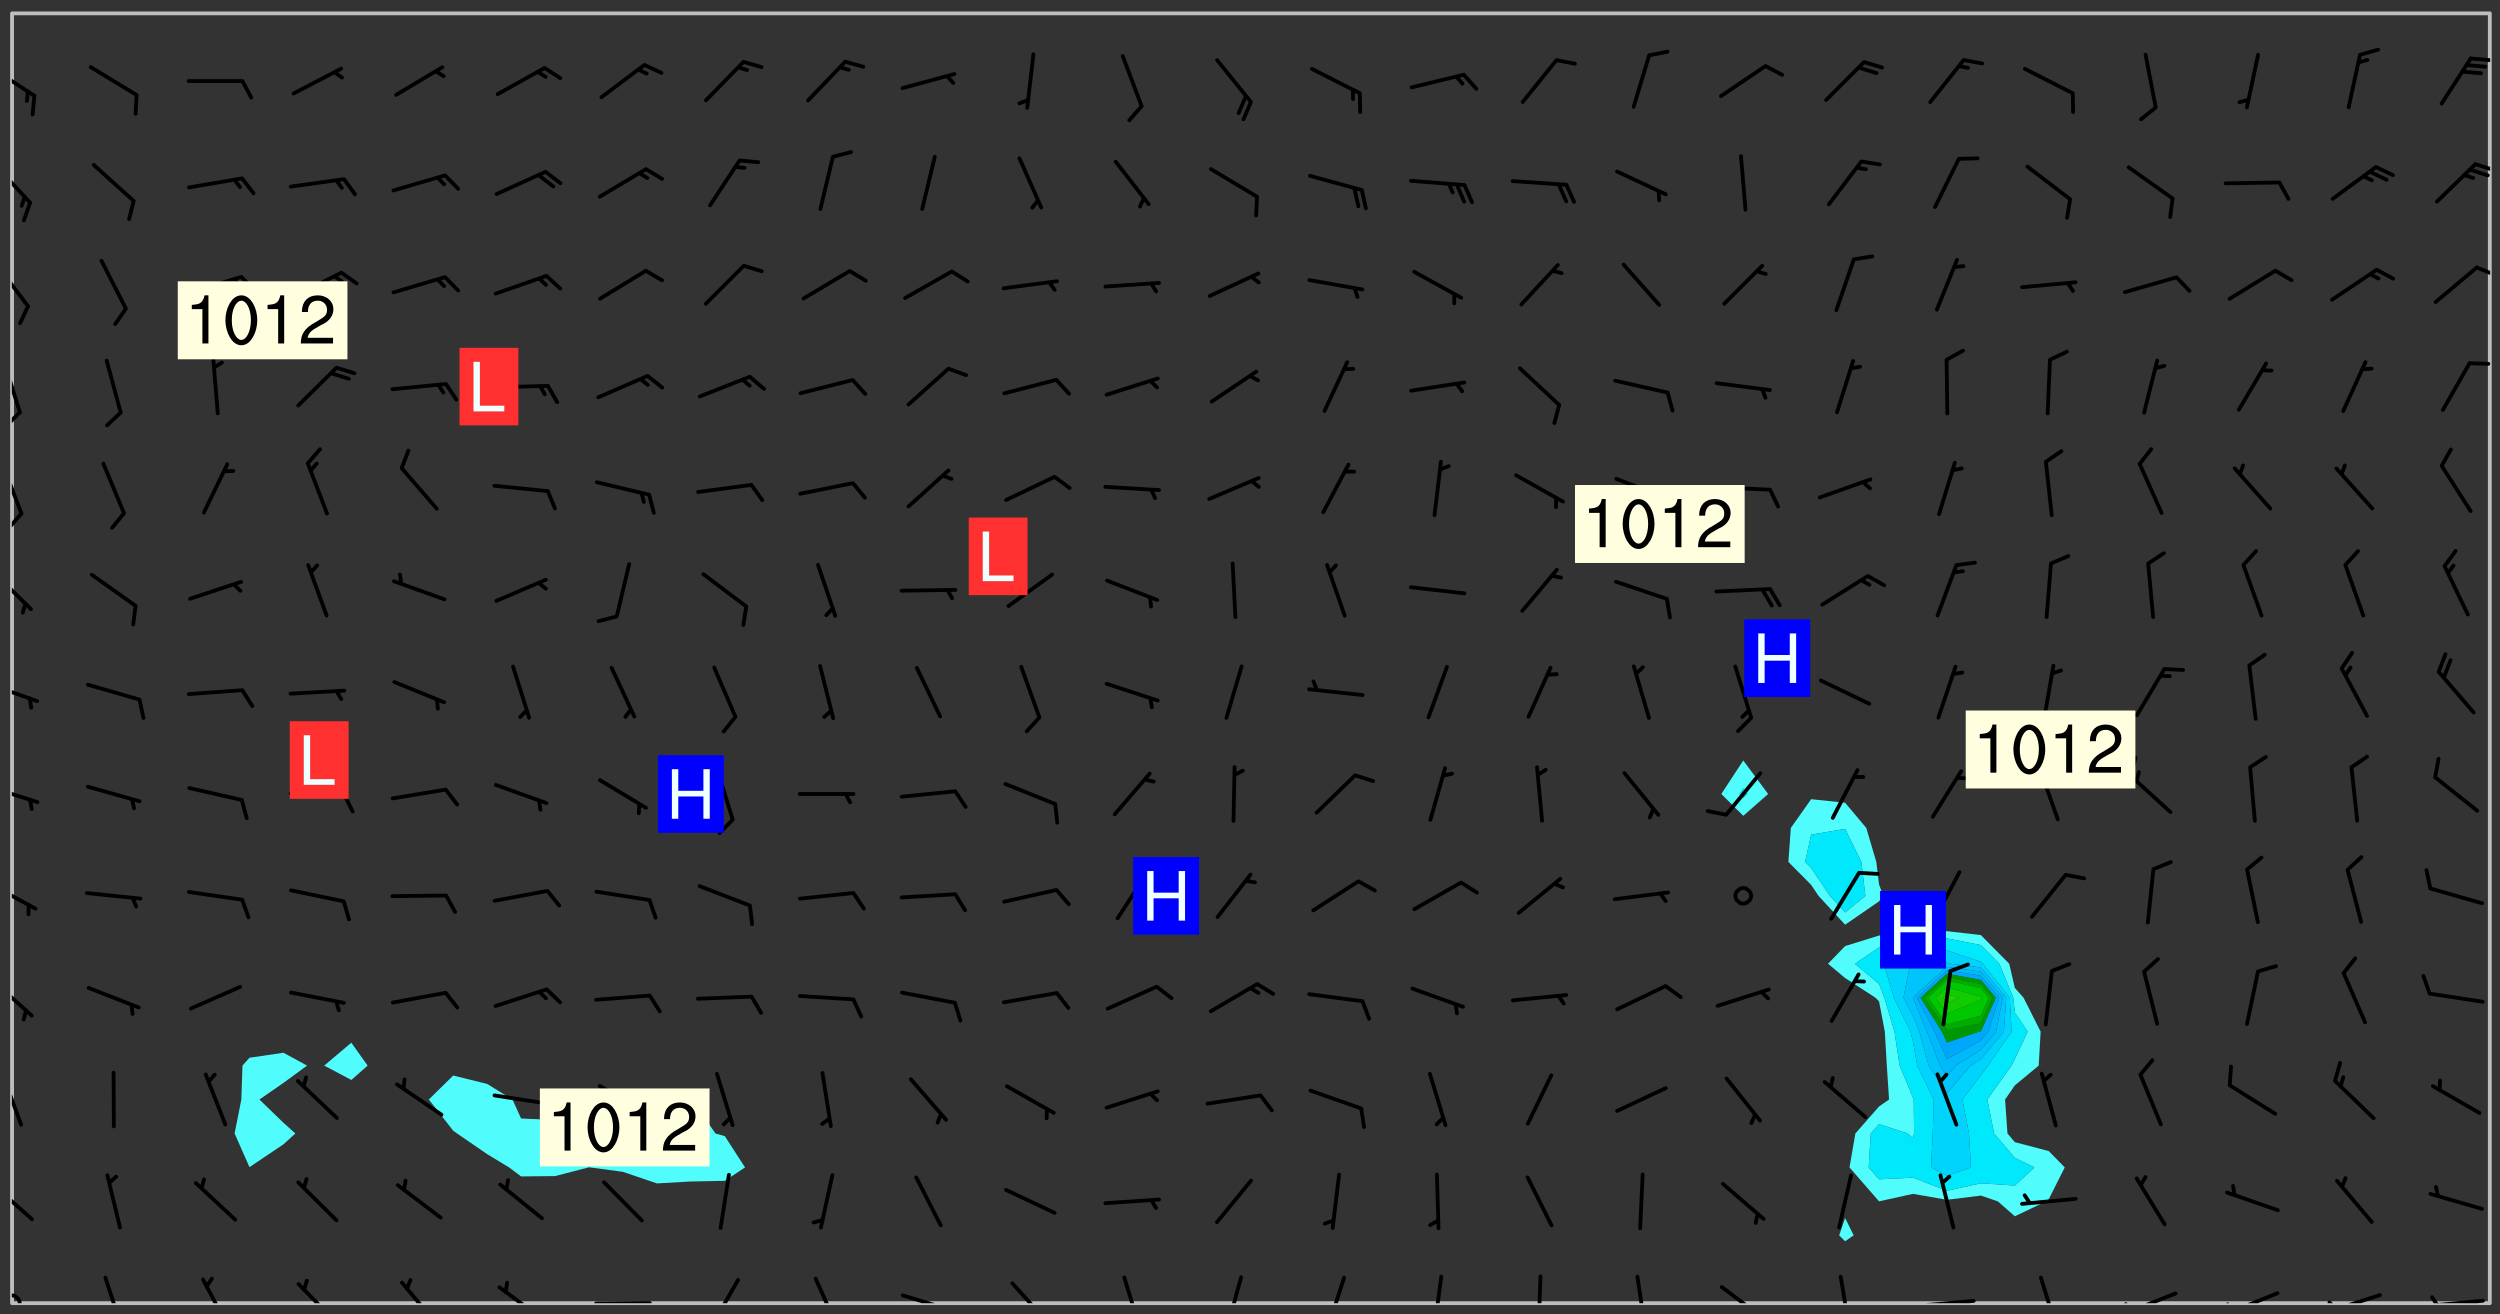 <svg xmlns="http://www.w3.org/2000/svg" role="img" xmlns:xlink="http://www.w3.org/1999/xlink" viewBox="142.45 309.95 326.84 171.84"><rect x="142.45" y="309.95" width="326.84" height="171.84" fill="#333333" stroke="none"/><defs><clipPath id="clip2"><path d="M 144 311.672 L 145 311.672 L 145 480.328 L 144 480.328 Z M 144 311.672"/></clipPath><clipPath id="clip3"><path d="M 144 311.672 L 468 311.672 L 468 480.328 L 144 480.328 Z M 144 311.672"/></clipPath><clipPath id="clip4"><path d="M 467 311.672 L 468 311.672 L 468 480.328 L 467 480.328 Z M 467 311.672"/></clipPath><clipPath id="clip5"><path d="M 144 479 L 146 479 L 146 480.328 L 144 480.328 Z M 144 479"/></clipPath><clipPath id="clip6"><path d="M 155 476 L 159 476 L 159 480.328 L 155 480.328 Z M 155 476"/></clipPath><clipPath id="clip7"><path d="M 168 476 L 173 476 L 173 480.328 L 168 480.328 Z M 168 476"/></clipPath><clipPath id="clip8"><path d="M 181 477 L 187 477 L 187 480.328 L 181 480.328 Z M 181 477"/></clipPath><clipPath id="clip9"><path d="M 194 477 L 200 477 L 200 480.328 L 194 480.328 Z M 194 477"/></clipPath><clipPath id="clip10"><path d="M 207 478 L 214 478 L 214 480.328 L 207 480.328 Z M 207 478"/></clipPath><clipPath id="clip11"><path d="M 220 480 L 228 480 L 228 480.328 L 220 480.328 Z M 220 480"/></clipPath><clipPath id="clip12"><path d="M 235 477 L 240 477 L 240 480.328 L 235 480.328 Z M 235 477"/></clipPath><clipPath id="clip13"><path d="M 248 476 L 253 476 L 253 480.328 L 248 480.328 Z M 248 476"/></clipPath><clipPath id="clip14"><path d="M 260 479 L 268 479 L 268 480.328 L 260 480.328 Z M 260 479"/></clipPath><clipPath id="clip15"><path d="M 274 477 L 280 477 L 280 480.328 L 274 480.328 Z M 274 477"/></clipPath><clipPath id="clip16"><path d="M 289 476 L 292 476 L 292 480.328 L 289 480.328 Z M 289 476"/></clipPath><clipPath id="clip17"><path d="M 302 476 L 305 476 L 305 480.328 L 302 480.328 Z M 302 476"/></clipPath><clipPath id="clip18"><path d="M 315 476 L 319 476 L 319 480.328 L 315 480.328 Z M 315 476"/></clipPath><clipPath id="clip19"><path d="M 329 476 L 332 476 L 332 480.328 L 329 480.328 Z M 329 476"/></clipPath><clipPath id="clip20"><path d="M 343 476 L 345 476 L 345 480.328 L 343 480.328 Z M 343 476"/></clipPath><clipPath id="clip21"><path d="M 356 476 L 358 476 L 358 480.328 L 356 480.328 Z M 356 476"/></clipPath><clipPath id="clip22"><path d="M 367 477 L 374 477 L 374 480.328 L 367 480.328 Z M 367 477"/></clipPath><clipPath id="clip23"><path d="M 382 476 L 385 476 L 385 480.328 L 382 480.328 Z M 382 476"/></clipPath><clipPath id="clip24"><path d="M 393 479 L 401 479 L 401 480.328 L 393 480.328 Z M 393 479"/></clipPath><clipPath id="clip25"><path d="M 409 476 L 412 476 L 412 480.328 L 409 480.328 Z M 409 476"/></clipPath><clipPath id="clip26"><path d="M 420 478 L 428 478 L 428 480.328 L 420 480.328 Z M 420 478"/></clipPath><clipPath id="clip27"><path d="M 420 480 L 422 480 L 422 480.328 L 420 480.328 Z M 420 480"/></clipPath><clipPath id="clip28"><path d="M 433 478 L 441 478 L 441 480.328 L 433 480.328 Z M 433 478"/></clipPath><clipPath id="clip29"><path d="M 433 480 L 435 480 L 435 480.328 L 433 480.328 Z M 433 480"/></clipPath><clipPath id="clip30"><path d="M 446 479 L 454 479 L 454 480.328 L 446 480.328 Z M 446 479"/></clipPath><clipPath id="clip31"><path d="M 446 479 L 449 479 L 449 480.328 L 446 480.328 Z M 446 479"/></clipPath><clipPath id="clip32"><path d="M 459 479 L 468 479 L 468 480.328 L 459 480.328 Z M 459 479"/></clipPath><clipPath id="clip33"><path d="M 460 479 L 462 479 L 462 480.328 L 460 480.328 Z M 460 479"/></clipPath><clipPath id="clip34"><path d="M 144 464 L 147 464 L 147 470 L 144 470 Z M 144 464"/></clipPath><clipPath id="clip35"><path d="M 144 450 L 146 450 L 146 458 L 144 458 Z M 144 450"/></clipPath><clipPath id="clip36"><path d="M 144 437 L 147 437 L 147 443 L 144 443 Z M 144 437"/></clipPath><clipPath id="clip37"><path d="M 144 425 L 148 425 L 148 429 L 144 429 Z M 144 425"/></clipPath><clipPath id="clip38"><path d="M 144 412 L 148 412 L 148 416 L 144 416 Z M 144 412"/></clipPath><clipPath id="clip39"><path d="M 144 399 L 148 399 L 148 402 L 144 402 Z M 144 399"/></clipPath><clipPath id="clip40"><path d="M 144 384 L 147 384 L 147 390 L 144 390 Z M 144 384"/></clipPath><clipPath id="clip41"><path d="M 144 370 L 146 370 L 146 378 L 144 378 Z M 144 370"/></clipPath><clipPath id="clip42"><path d="M 144 376 L 146 376 L 146 380 L 144 380 Z M 144 376"/></clipPath><clipPath id="clip43"><path d="M 144 356 L 146 356 L 146 365 L 144 365 Z M 144 356"/></clipPath><clipPath id="clip44"><path d="M 144 363 L 146 363 L 146 366 L 144 366 Z M 144 363"/></clipPath><clipPath id="clip45"><path d="M 465 357 L 468 357 L 468 358 L 465 358 Z M 465 357"/></clipPath><clipPath id="clip46"><path d="M 144 344 L 147 344 L 147 351 L 144 351 Z M 144 344"/></clipPath><clipPath id="clip47"><path d="M 466 344 L 468 344 L 468 347 L 466 347 Z M 466 344"/></clipPath><clipPath id="clip48"><path d="M 144 331 L 147 331 L 147 337 L 144 337 Z M 144 331"/></clipPath><clipPath id="clip49"><path d="M 465 331 L 468 331 L 468 333 L 465 333 Z M 465 331"/></clipPath><clipPath id="clip50"><path d="M 144 318 L 148 318 L 148 323 L 144 323 Z M 144 318"/></clipPath><clipPath id="clip51"><path d="M 465 317 L 468 317 L 468 319 L 465 319 Z M 465 317"/></clipPath><g id="surface97" clip-path="url(#clip1)"><path fill="#fff" fill-opacity="0" fill-rule="evenodd" d="M 0 0 L 1000 0 L 1000 1000 L 0 1000 Z M 0 0"/><path fill="#d3d3d3" fill-opacity="0" fill-rule="evenodd" d="M162.152 355.867L161.918 356.16 161.977 356.395 162.094 356.566 162.27 356.801 162.562 357.148 162.676 357.207 162.793 357.035 162.852 356.801 163.027 356.625 163.492 356.449 164.191 356.449 164.426 356.742 164.715 357.559 164.773 357.734 164.949 357.965 165.301 358.199 166 358.898 166.172 359.074 166.406 359.422 166.641 359.832 166.93 360.414 167.34 360.879 167.57 361.113 167.805 361.289 167.922 361.52 168.098 361.812 168.27 362.977 168.27 363.211 168.328 363.5 168.387 363.617 168.504 363.734 168.852 364.145 168.969 364.316 169.145 364.492 169.32 364.727 169.438 364.898 169.609 365.25 169.668 365.484 169.902 365.891 170.137 365.832 169.961 366.008 169.902 366.938 169.32 366.938 169.086 366.824 168.738 366.938 168.621 367.055 168.562 367.348 168.504 367.523 168.387 367.695 167.922 367.988 167.863 368.223 167.805 368.336 167.805 368.98 167.863 369.152 167.863 369.562 167.922 369.621 167.922 370.027 167.98 370.434 168.098 370.609 168.156 370.668 168.387 371.309 168.328 371.602 168.328 372.301 168.27 372.883 168.27 373.117 168.211 373.348 168.156 373.699 168.156 375.621 168.211 375.738 168.637 375.738 168.27 375.855 168.246 376.207 169.137 377.375 170.879 377.914 172.219 378.273 172.219 378.812 172.309 379.621 172.844 380.336 174.363 380.605 175.254 380.52 175.344 381.684 175.879 381.863 177.039 381.684 179.094 380.699 180.254 380.336 182.133 380.16 183.828 379.98 183.648 380.699 182.133 380.785 180.883 380.875 180.078 381.145 179.004 381.953 179.273 382.672 179.809 383.57 179.629 384.195 179.363 385.004 179.629 386.082 180.254 386.98 181.059 387.16 182.309 386.98 182.043 387.703 182.141 388.207 182.195 388.5 182.195 388.672 182.254 388.965 182.254 389.371 182.43 389.488 182.781 389.605 183.188 389.605 183.48 389.43 183.594 389.312 183.652 389.195 183.77 388.965 183.828 388.789 184.18 388.324 184.41 388.148 184.586 388.09 184.762 388.148 184.82 388.324 184.938 389.312 184.992 389.781 185.051 389.953 185.168 390.188 185.344 390.246 186.16 390.305 186.449 390.305 186.566 390.539 186.625 390.945 186.684 391.297 186.684 392.402 186.801 392.695 186.918 393.043 187.207 393.742 187.383 394.094 187.965 394.848 188.316 395.023 188.488 395.082 188.957 395.316 189.598 395.781 189.945 396.016 190.238 396.191 190.531 396.246 190.762 396.309 191.578 396.656 191.871 396.832 191.984 397.004 192.336 397.355 192.453 397.531 192.977 398.172 192.977 398.461 193.035 398.812 193.035 399.16 193.094 399.512 193.152 399.801 193.27 399.859 193.441 399.918 193.617 399.918 194.199 400.152 194.375 400.27 194.551 400.559 194.727 400.793 194.84 401.027 195.133 401.258 195.25 401.375 195.25 401.785 195.309 401.84 195.598 402.074 195.832 402.191 195.891 402.309 196.008 402.48 196.066 402.598 196.297 402.832 196.355 403.008 196.59 403.066 196.707 403.125 196.59 403.238 196.531 403.355 196.531 403.473 196.414 403.766 196.297 404.055 196.297 404.637 196.473 404.754 196.59 404.812 196.648 404.93 196.766 405.047 196.879 405.105 197.055 405.453 197.113 405.805 197.172 406.211 197.172 406.387 197.113 406.562 196.996 407.262 196.996 407.434 197.113 407.609 197.406 407.902 197.812 407.902 197.988 408.02 198.105 408.191 198.223 408.484 198.223 408.719 197.695 408.719 197.465 408.484 197.23 408.484 197.055 408.543 196.996 409.242 197.055 409.59 197.172 409.766 197.348 410.176 197.465 410.406 197.754 410.875 197.93 410.93 198.453 410.93 198.688 410.988 199.445 411.629 199.504 411.922 199.504 412.156 199.562 412.215 199.793 412.562 199.793 412.914 199.676 413.086 199.676 413.379 199.969 413.668 200.262 413.844 200.434 413.902 200.727 414.078 201.02 414.195 201.602 414.602 201.891 414.836 202.184 415.012 202.402 415.172 202.418 415.184 202.648 415.359 203.289 415.883 203.465 416.117 203.582 416.293 203.758 416.469 203.871 416.641 203.871 417.281 203.988 417.457 204.457 417.574 205.039 417.691 205.273 417.75 205.504 417.863 205.797 417.98 205.91 418.039 206.496 418.391 206.785 418.562 206.961 418.625 207.137 418.68 207.312 418.738 208.012 419.09 208.301 419.266 208.535 419.32 208.824 419.496 209.059 419.613 209.699 420.02 209.992 420.137 210.164 420.195 210.398 420.254 210.809 420.312 211.039 420.371 211.273 420.488 211.332 420.66 210.922 420.836 211.391 420.895 211.449 421.188 211.562 421.422 211.738 421.477 211.973 421.535 212.148 421.594 212.555 421.711 213.195 421.945 213.312 422.117 213.371 422.352 213.371 422.527 213.312 422.645 213.254 423.051 213.488 423.285 213.605 423.344 213.953 423.461 214.594 423.691 214.77 423.809 215.059 423.926 215.234 424.102 215.469 424.566 216.051 425.672 216.227 425.848 216.574 426.023 216.75 426.141 217.102 426.258 218.148 426.781 218.383 426.84 218.848 426.953 219.141 427.012 219.605 427.188 220.363 427.77 220.598 428.004 220.945 428.469 221.121 428.645 221.41 428.879 222.227 429.578 222.52 429.754 222.809 430.043 223.102 430.219 223.395 430.508 224.09 431.148 224.266 431.324 224.559 431.559 224.848 431.793 225.316 432.082 225.957 432.664 226.305 432.898 226.539 433.191 226.887 433.539 227.238 434.004 228.172 434.996 228.52 435.402 228.637 435.578 228.871 435.637 228.984 435.754 229.629 435.93 229.859 436.043 230.094 436.102 230.387 436.277 230.617 436.395 231.551 437.094 231.957 437.5 232.191 437.676 232.598 437.852 232.832 437.969 233.648 438.316 233.996 438.551 234.23 438.668 234.523 438.957 234.754 439.074 235.512 439.426 235.863 439.598 236.094 439.656 236.387 439.773 236.621 439.832 237.492 440.008 238.309 440.008 238.777 440.238 238.949 440.297 239.824 440.996 240.289 441.113 240.582 441.172 240.758 441.23 240.988 441.289 241.457 441.348 241.805 441.406 242.156 441.465 242.562 441.523 242.855 441.523 243.027 441.582 243.027 441.812 243.203 441.988 243.496 441.988 243.844 442.047 244.195 442.105 244.895 442.223 245.535 442.223 246 441.988 246.293 441.812 246.465 441.695 246.875 441.523 247.164 441.348 248.098 440.883 248.566 440.59 249.09 440.297 249.555 440.125 250.02 439.949 251.07 439.484 251.359 439.367 251.77 439.25 252.059 439.133 252.586 438.957 254.102 438.258 254.684 437.91 254.973 437.852 255.266 437.793 255.613 437.676 256.488 437.445 256.84 437.328 256.953 437.328 257.188 437.27 258.062 437.035 258.297 436.977 259.109 436.977 259.461 436.918 260.277 436.801 260.449 436.742 260.801 436.688 261.094 436.629 261.324 436.57 262.141 436.395 262.316 436.336 262.664 436.336 262.898 436.277 263.363 436.16 264.121 435.988 264.355 435.93 264.703 435.93 265.113 435.812 265.402 435.754 266.688 435.695 266.977 435.695 267.387 435.637 267.617 435.578 267.793 435.578 268.668 435.461 269.074 435.461 269.484 435.344 269.832 435.344 270.184 435.23 271.055 435.172 272.805 435.172 273.852 435.461 274.262 435.578 274.551 435.695 274.902 435.812 275.191 435.93 276.242 436.102 276.531 436.16 276.824 436.16 277.117 436.219 277.289 436.277 277.699 436.336 277.871 436.395 277.988 436.453 278.105 436.453 278.223 436.512 278.574 436.57 278.688 436.57 279.098 436.637 281.02 437.031 282.945 437.426 284.465 437.875 286.16 438.594 288.305 439.398 289.91 438.68 291.34 437.875 292.5 436.797 293.75 436.348 296.785 435.629 298.66 435.27 300.805 433.922 303.039 432.668 305.539 431.41 307.234 430.961 309.02 430.781 310.18 430.512 310.805 431.051 312.145 430.781 312.859 429.793 313.844 428.449 314.289 428.27 315.094 427.91 316.969 427.371 318.754 426.922 320.004 426.652 321.164 426.562 322.863 426.473 324.824 426.203 326.074 426.113 326.613 426.113 327.238 426.023 328.129 426.023 330.273 425.844 332.684 425.664 335.273 425.574 336.969 425.754 338.578 425.844 340.008 426.203 341.168 426.922 343.043 427.91 344.203 429.438 344.469 430.152 345.098 430.242 345.453 431.141 345.988 431.68 346.523 433.207 347.598 433.566 348.133 433.566 347.328 434.102 347.418 435.809 348.133 438.504 349.023 439.309 349.918 440.297 350.633 441.555 352.418 442.094 353.938 441.914 354.293 443.258 355.902 442.453 356.883 441.914 357.152 442.184 357.469 441.969 357.688 441.824 358.488 442.273 358.938 441.914 359.293 441.914 359.828 441.645 360.367 440.926 360.902 440.656 361.527 439.668 362.688 440.117 363.527 440.488 364.922 441.105 366.617 440.926 368.223 440.926 370.008 441.016 370.188 439.309 370.723 437.965 371.527 438.234 372.02 439.082 372.422 439.488 372.332 440.027 372.332 440.387 373.047 440.836 373.758 440.566 375.188 440.566 375.547 441.555 375.992 442.812 376.707 444.156 377.957 444.785 379.652 445.414 380.367 445.234 380.547 444.695 381.527 444.605 381.977 444.965 382.062 446.223 381.797 446.852 381.262 447.031 381.262 447.57 381.977 448.555 382.242 449.094 383.227 450.082 384.027 451.16 383.762 451.52 383.672 452.418 383.047 454.75 382.691 456.816 382.602 458.609 382.422 459.328 382.332 459.867 382.332 461.305 381.352 463.188 380.992 464.895 380.457 465.793 379.652 466.961 379.387 467.5 381.441 468.754 381.527 469.113 381.172 469.652 381.082 469.473 381.082 470.281 381.172 471.719 380.727 472.434 379.652 472.527 379.387 473.242 379.922 474.141 380.727 474.859 381.887 475.668 383.227 475.938 383.672 476.297 383.316 476.746 381.527 476.656 380.277 476.207 379.562 475.488 378.938 475.398 378.762 478.988 378.574 480.297 467.934 480.297 467.934 311.703 412.664 311.703 412.664 360.785 413.426 360.91 416.715 361.453 418.738 364.289 418.738 367.043 421.09 367.375 423.438 367.707 427.488 367.707 426.109 371.867 424.086 372.574 422.062 373.277 421.52 373.621 418.926 375.238 418.738 375.355 416.715 373.277 415.984 370.535 413.312 368.457 411.938 364.957 411.871 364.875 409.914 362.203 412.664 360.785 412.664 311.703 294.422 311.703 294.422 403.117 294.539 403.148 294.672 403.16 294.746 403.234 294.852 403.281 294.941 403.34 295.027 403.398 295.117 403.457 295.414 403.754 295.473 403.844 295.504 403.961 295.531 404.078 295.547 404.215 295.516 404.332 295.457 404.422 295.398 404.508 295.355 404.613 295.309 404.715 295.281 404.836 295.281 404.98 295.457 405.25 295.605 405.398 295.68 405.484 295.754 405.559 295.797 405.664 295.859 405.754 295.918 405.84 295.961 405.945 296.02 406.035 296.066 406.137 296.109 406.242 296.168 406.328 296.285 406.508 296.359 406.582 296.422 406.668 296.48 406.758 296.523 406.863 296.582 406.953 296.641 407.039 296.703 407.129 296.762 407.219 296.805 407.32 296.922 407.5 296.996 407.574 297.055 407.66 297.129 407.734 297.219 407.793 297.324 407.84 297.473 407.84 297.605 407.824 297.738 407.84 297.84 407.793 297.914 407.719 297.961 407.617 297.945 407.484 297.945 407.336 297.898 407.23 297.871 407.113 297.824 407.012 297.797 406.891 297.754 406.789 297.691 406.699 297.648 406.598 297.605 406.492 297.574 406.375 297.559 406.242 297.547 406.105 297.633 406.047 297.691 405.961 297.812 405.93 297.855 406.035 297.871 406.168 297.871 406.285 297.93 406.387 297.988 406.477 298.078 406.535 298.227 406.684 298.285 406.773 298.328 406.879 298.316 406.98 298.402 407.039 298.508 407.086 298.594 407.145 298.684 407.203 298.758 407.277 298.641 407.305 298.535 407.352 298.449 407.41 298.375 407.484 298.316 407.574 298.254 407.66 298.227 407.781 298.18 407.883 298.137 407.988 298.105 408.105 298.094 408.238 298.078 408.371 298.078 408.52 298.105 408.637 298.152 408.742 298.195 408.844 298.254 408.934 298.328 409.008 298.418 409.066 298.492 409.141 298.582 409.199 298.641 409.289 298.684 409.395 298.73 409.496 298.848 409.527 298.98 409.543 299.129 409.543 299.246 409.512 299.352 409.555 299.395 409.66 299.441 409.762 299.469 409.883 299.5 410 299.527 410.117 299.559 410.238 299.586 410.355 299.691 410.398 299.793 410.445 299.926 410.43 300.074 410.578 300.137 410.664 300.211 410.738 300.281 410.812 300.371 410.875 300.477 410.918 300.578 410.961 300.695 410.992 300.832 411.008 300.949 410.977 301.023 410.902 301.051 410.785 301.039 410.652 301.008 410.531 300.98 410.414 301.023 410.309 301.141 410.309 301.23 410.371 301.348 410.398 301.496 410.398 301.629 410.414 301.777 410.414 301.91 410.43 302.043 410.414 302.191 410.414 302.324 410.398 302.457 410.387 302.594 410.398 302.711 410.371 302.844 410.355 303.035 410.297 302.977 410.473 302.961 410.605 302.934 410.727 302.918 410.859 302.859 410.945 302.727 410.961 302.621 411.008 302.516 411.051 302.398 411.082 302.281 411.109 302.016 411.141 301.867 411.141 301.734 411.156 301.66 411.23 301.719 411.316 301.867 411.465 301.984 411.645 302.059 411.715 302.148 411.777 302.238 411.836 302.324 411.895 302.414 411.953 302.516 411.996 302.621 412.059 302.727 412.102 302.812 412.16 302.918 412.207 303.02 412.25 303.199 412.367 303.258 412.457 303.215 412.559 303.168 412.664 303.184 412.797 303.406 413.02 303.465 413.109 303.508 413.211 303.539 413.332 303.582 413.434 303.598 413.566 303.629 413.684 303.641 413.82 303.672 413.938 303.82 414.086 303.922 414.129 304.027 414.172 304.145 414.203 304.277 414.219 304.414 414.234 304.531 414.234 304.648 414.203 304.738 414.145 304.781 414.039 304.828 413.938 304.871 413.832 304.902 413.715 304.914 413.582 304.914 413.434 304.902 413.301 304.887 413.168 304.855 413.051 304.812 412.945 304.766 412.84 304.723 412.738 304.68 412.633 304.664 412.5 304.68 412.367 304.707 412.25 304.738 412.133 304.766 412.012 304.812 411.91 304.902 411.852 304.988 411.789 305.062 411.715 305.152 411.656 305.375 411.434 305.434 411.348 305.508 411.273 305.625 411.094 305.684 411.008 305.684 410.859 305.609 410.785 305.508 410.738 305.402 410.695 305.301 410.652 305.242 410.562 305.195 410.457 305.168 410.34 305.258 410.281 305.375 410.25 305.477 410.207 305.656 410.09 305.805 409.941 305.816 409.809 305.805 409.703 305.715 409.645 305.582 409.66 305.434 409.66 305.301 409.676 305.168 409.66 305.047 409.629 304.961 409.57 304.887 409.496 304.828 409.406 304.766 409.32 304.648 409.141 304.59 409.055 304.621 408.934 304.707 408.875 304.828 408.844 304.887 408.758 304.887 408.637 304.855 408.52 304.797 408.43 304.738 408.344 304.691 408.238 304.664 408.121 304.648 407.988 304.707 407.898 304.781 407.824 304.871 407.766 304.988 407.586 305.062 407.512 305.121 407.426 305.27 407.277 305.391 407.246 305.523 407.23 305.656 407.246 305.73 407.32 305.773 407.426 305.789 407.559 305.758 407.676 305.641 407.707 305.508 407.719 305.359 407.867 305.316 407.973 305.27 408.074 305.242 408.195 305.211 408.312 305.211 408.461 305.242 408.578 305.285 408.684 305.344 408.773 305.418 408.844 305.492 408.918 305.609 408.949 305.73 408.977 305.848 408.949 305.98 408.934 306.098 408.934 306.188 408.992 306.262 409.066 306.309 409.172 306.367 409.258 306.469 409.305 306.602 409.32 306.707 409.363 306.793 409.422 306.781 409.527 306.707 409.602 306.527 409.719 306.469 409.809 306.379 409.867 306.309 409.941 306.234 410.016 306.172 410.105 306.145 410.223 306.129 410.355 306.145 410.488 306.129 410.621 306.129 410.77 306.145 410.902 306.172 411.02 306.203 411.141 306.277 411.215 306.367 411.273 306.453 411.332 306.543 411.391 306.66 411.422 306.66 411.508 306.559 411.555 306.469 411.613 306.203 411.645 306.086 411.672 305.938 411.672 305.832 411.715 305.73 411.762 305.672 411.852 305.609 412.086 305.598 412.219 305.566 412.34 305.551 412.473 305.551 412.766 305.539 412.898 305.551 413.035 305.566 413.168 305.699 413.184 305.832 413.195 305.953 413.227 306.039 413.285 306.113 413.359 306.16 413.465 306.203 413.566 306.219 413.699 306.219 414.145 306.203 414.277 306.203 414.723 306.234 414.988 306.262 415.105 306.277 415.238 306.309 415.355 306.395 415.566 306.426 415.832 306.426 415.98 306.395 416.098 306.367 416.215 306.336 416.336 306.309 416.453 306.277 416.57 306.246 416.691 306.234 416.824 306.219 416.957 306.309 417.016 306.426 416.984 306.527 417 306.574 417.105 306.543 417.371 306.543 417.812 306.5 417.918 306.453 418.023 306.41 418.125 306.367 418.23 306.309 418.316 306.277 418.438 306.234 418.555 306.203 418.672 306.188 418.805 306.203 418.938 306.262 419.027 306.367 419.074 306.453 419.133 306.512 419.219 306.5 419.355 306.469 419.473 306.426 419.574 306.426 420.02 306.41 420.152 306.41 420.301 306.379 420.418 306.336 420.523 306.309 420.641 306.262 420.746 306.219 420.848 306.188 420.969 306.16 421.086 306.129 421.219 306.098 421.336 306.07 421.453 306.027 421.559 305.996 421.676 305.965 421.797 305.953 421.93 305.938 422.062 305.938 422.359 305.965 422.477 305.965 422.625 306.012 423.023 306.039 423.141 306.098 423.23 306.219 423.262 306.367 423.262 306.5 423.246 306.559 423.336 306.559 423.453 306.5 423.543 306.41 423.602 306.309 423.645 306.203 423.691 306.113 423.75 306.027 423.809 305.891 423.824 305.773 423.793 305.641 423.777 305.539 423.824 305.477 423.91 305.465 424.047 305.449 424.18 305.418 424.297 305.391 424.414 305.375 424.547 305.344 424.668 305.344 424.965 305.359 425.098 305.391 425.215 305.391 425.363 305.402 425.496 305.402 425.645 305.375 425.762 305.328 425.863 305.301 425.984 305.27 426.102 305.211 426.191 305.137 426.266 305.035 426.309 304.93 426.355 304.812 426.383 304.691 426.414 304.59 426.367 304.648 426.281 304.754 426.234 304.781 426.117 304.812 426 304.84 425.879 304.871 425.762 304.871 425.613 304.887 425.48 304.855 425.363 304.812 425.258 304.707 425.273 304.633 425.348 304.531 425.391 304.441 425.453 304.367 425.527 304.324 425.629 304.309 425.762 304.277 425.879 304.25 426 304.219 426.117 304.191 426.234 304.16 426.355 304.133 426.473 304.102 426.59 304.059 426.695 303.969 426.754 303.879 426.754 303.762 426.723 303.73 426.637 303.746 426.5 303.715 426.383 303.715 426.234 303.703 426.102 303.703 425.953 303.641 425.719 303.613 425.598 303.57 425.496 303.523 425.391 303.465 425.305 303.406 425.215 303.363 425.109 303.301 425.023 303.152 424.875 303.082 424.801 302.977 424.754 302.871 424.711 302.77 424.668 302.473 424.371 302.383 424.297 302.297 424.238 302.191 424.195 302.102 424.133 302.016 424.074 301.91 424.031 301.82 423.973 301.734 423.91 301.66 423.84 301.555 423.793 301.469 423.734 301.363 423.691 301.273 423.629 301.172 423.586 301.066 423.543 300.98 423.484 300.875 423.438 300.77 423.395 300.668 423.348 300.578 423.289 300.477 423.246 300.371 423.203 300.281 423.141 300.164 423.113 300.031 423.098 299.898 423.113 299.75 423.113 299.617 423.129 299.5 423.098 299.41 423.039 299.336 422.965 299.246 422.906 299.145 422.859 298.996 422.859 298.875 422.832 298.773 422.789 298.699 422.715 298.582 422.535 298.492 422.477 298.391 422.434 298.301 422.371 298.195 422.328 298.105 422.27 298.02 422.211 297.914 422.164 297.855 422.078 297.797 421.988 297.754 421.883 297.707 421.781 297.633 421.707 297.547 421.648 297.473 421.574 297.383 421.516 297.16 421.293 297.117 421.188 297.086 420.922 297.191 420.879 297.336 420.879 297.441 420.922 297.516 420.996 297.605 421.055 297.691 421.113 297.797 421.16 297.887 421.219 298.035 421.367 298.105 421.441 298.254 421.59 298.316 421.676 298.391 421.75 298.477 421.809 298.551 421.883 298.641 421.945 298.73 422.004 298.816 422.062 299.086 422.238 299.188 422.285 299.293 422.328 299.395 422.371 299.441 422.297 299.5 422.211 299.574 422.137 299.645 422.062 299.75 422.105 299.824 422.18 299.883 422.27 299.926 422.371 299.973 422.477 300.016 422.582 300.137 422.609 300.254 422.582 300.328 422.492 300.371 422.387 300.43 422.297 300.504 422.223 300.609 422.18 300.727 422.152 300.859 422.164 300.949 422.223 301.098 422.371 301.156 422.461 301.199 422.566 301.246 422.668 301.289 422.773 301.332 422.875 301.438 422.922 301.543 422.965 301.676 422.98 301.762 422.922 301.82 422.832 301.895 422.758 302 422.715 302.117 422.742 302.223 422.789 302.324 422.832 302.43 422.875 302.531 422.922 302.711 423.039 302.711 423.156 302.695 423.289 302.711 423.422 302.727 423.559 302.785 423.645 302.887 423.691 303.008 423.719 303.125 423.75 303.273 423.75 303.391 423.719 303.449 423.629 303.629 423.512 303.688 423.422 303.762 423.348 303.82 423.262 303.938 423.082 304.117 422.965 304.234 422.996 304.324 423.055 304.367 423.129 304.352 423.262 304.352 423.379 304.441 423.438 304.59 423.438 304.723 423.422 304.855 423.41 305.121 423.379 305.227 423.336 305.344 423.305 305.465 423.277 305.539 423.203 305.609 423.129 305.672 423.039 305.656 422.934 305.609 422.832 305.508 422.789 305.402 422.773 305.285 422.801 305.02 422.832 304.871 422.832 304.797 422.758 304.707 422.699 304.59 422.668 304.473 422.641 304.34 422.625 304.191 422.625 304.059 422.641 303.762 422.641 303.656 422.594 303.508 422.445 303.465 422.344 303.406 422.254 303.629 422.031 303.715 421.973 303.82 421.93 303.938 421.898 304.07 421.883 304.203 421.898 304.34 421.914 304.441 421.957 304.574 421.945 304.664 421.883 304.766 421.84 304.828 421.75 304.781 421.648 304.691 421.59 304.574 421.559 304.473 421.516 304.414 421.426 304.352 421.336 304.352 421.219 304.367 421.086 304.473 421.039 304.547 420.969 304.547 420.848 304.457 420.789 304.426 420.672 304.516 420.613 304.59 420.539 304.633 420.434 304.691 420.344 304.738 420.242 304.754 420.109 304.754 419.961 304.707 419.855 304.664 419.754 304.574 419.695 304.441 419.68 304.34 419.637 304.203 419.621 304.086 419.59 303.641 419.59 303.508 419.574 303.375 419.562 303.242 419.547 303.125 419.516 302.977 419.516 302.844 419.5 302.711 419.488 302.445 419.457 302.324 419.414 302.238 419.355 302.164 419.281 302.164 419.133 302.176 419 302.281 418.953 302.383 418.91 302.516 418.895 302.668 418.895 302.801 418.879 303.094 418.879 303.215 418.91 303.316 418.953 303.406 419.012 303.641 419.074 303.762 419.027 303.852 418.969 303.953 418.926 304.086 418.91 304.191 418.953 304.293 419 304.426 419.012 304.547 418.984 304.691 418.984 304.812 418.953 304.93 418.926 305.035 418.879 305.109 418.805 305.195 418.746 305.344 418.598 305.402 418.512 305.449 418.406 305.477 418.289 305.492 418.184 305.391 418.141 305.301 418.082 305.184 418.051 305.078 418.008 304.988 417.945 304.914 417.859 304.84 417.785 304.738 417.742 304.633 417.695 304.531 417.652 304.473 417.562 304.426 417.461 304.34 417.25 304.277 417.164 304.219 417.074 304.145 417 304.059 416.941 303.789 416.941 303.672 416.973 303.582 417.031 303.48 417.074 303.348 417.09 303.242 417.074 303.215 416.957 303.152 416.867 303.035 416.836 302.934 416.793 302.785 416.645 302.754 416.527 302.738 416.422 302.812 416.348 302.992 416.23 303.109 416.203 303.227 416.172 303.363 416.188 303.465 416.23 303.57 416.273 303.672 416.32 303.777 416.363 303.895 416.395 304.027 416.41 304.145 416.438 304.277 416.453 304.383 416.438 304.473 416.379 304.398 416.305 304.293 416.262 304.219 416.188 304.145 416.098 303.996 415.949 303.91 415.891 303.82 415.832 303.746 415.758 303.656 415.699 303.555 415.652 303.434 415.625 303.332 415.578 303.227 415.535 303.109 415.504 303.008 415.461 302.887 415.43 302.738 415.43 302.621 415.461 302.516 415.504 302.43 415.566 302.25 415.684 302.164 415.742 302.074 415.801 301.969 415.848 301.883 415.906 301.777 415.949 301.676 415.992 301.57 416.039 301.496 416.113 301.438 416.203 301.379 416.289 301.332 416.395 301.273 416.48 301.199 416.555 301.066 416.543 300.949 416.512 300.832 416.512 300.758 416.586 300.668 416.645 300.594 416.719 300.504 416.777 300.418 416.836 300.312 416.883 300.211 416.926 300.074 416.941 299.973 416.898 299.824 416.75 299.719 416.703 299.633 416.703 299.527 416.75 299.426 416.793 299.305 416.824 299.188 416.793 299.113 416.719 299.113 416.602 299.145 416.48 299.219 416.41 299.277 416.32 299.352 416.246 299.469 416.215 299.574 416.172 299.867 416.172 300 416.156 300.137 416.141 300.238 416.098 300.328 416.039 300.43 415.992 300.52 415.934 300.652 415.922 300.742 415.98 300.875 415.992 300.965 415.934 301.051 415.875 301.156 415.832 301.246 415.773 301.332 415.711 301.422 415.652 301.57 415.504 301.629 415.418 301.688 415.328 301.793 415.285 301.926 415.27 302.043 415.297 302.164 415.328 302.223 415.27 302.281 415.18 302.312 414.914 302.34 414.797 302.445 414.809 302.578 414.824 302.68 414.781 302.77 414.723 302.828 414.633 302.902 414.559 302.961 414.469 303.008 414.367 303.02 414.234 303.008 414.102 302.961 413.996 302.812 413.848 302.754 413.758 302.695 413.672 302.652 413.566 302.652 413.121 302.668 412.988 302.668 412.84 302.68 412.707 302.621 412.648 302.531 412.707 302.43 412.664 302.25 412.547 302.164 412.488 302.102 412.398 302.043 412.309 301.969 412.234 301.883 412.176 301.762 412.207 301.66 412.219 301.555 412.266 301.469 412.324 301.363 412.367 301.215 412.516 301.125 412.574 301.039 412.633 300.949 412.695 300.844 412.738 300.711 412.754 300.711 412.633 300.816 412.59 300.934 412.559 301.008 412.488 301.051 412.383 301.051 412.234 301.023 412.117 300.875 411.969 300.742 411.953 300.594 411.953 300.477 411.984 300.371 412.027 300.27 412.07 300.18 412.133 300.062 412.16 299.988 412.086 300 411.953 299.957 411.852 299.914 411.746 299.824 411.688 299.707 411.715 299.586 411.746 299.469 411.777 299.367 411.82 299.246 411.852 299.145 411.895 299.039 411.938 298.949 411.996 298.848 412.012 298.848 411.895 298.863 411.762 298.805 411.672 298.73 411.715 298.582 411.863 298.523 411.953 298.449 412.027 298.402 412.133 298.359 412.234 298.285 412.309 298.227 412.398 298.152 412.473 298.094 412.559 298.02 412.633 297.93 412.695 297.855 412.766 297.781 412.84 297.68 412.855 297.547 412.871 297.441 412.828 297.441 412.707 297.59 412.559 297.633 412.457 297.691 412.367 297.738 412.266 297.781 412.16 297.84 412.07 297.871 411.953 297.914 411.852 297.945 411.73 297.973 411.613 298.02 411.508 298.062 411.406 298.105 411.301 298.18 411.23 298.27 411.168 298.359 411.109 298.461 411.066 298.758 411.066 299.023 411.035 299.129 410.992 299.055 410.918 298.938 410.887 298.832 410.844 298.742 410.785 298.641 410.738 298.551 410.68 298.449 410.637 298.344 410.594 298.254 410.531 298.168 410.473 298.062 410.43 297.961 410.387 297.84 410.355 297.723 410.324 297.621 410.281 297.5 410.25 297.398 410.207 297.309 410.148 297.266 410.043 297.25 409.91 297.352 409.867 297.484 409.852 297.621 409.867 297.754 409.852 297.855 409.809 297.914 409.719 297.93 409.613 297.84 409.555 297.766 409.48 297.664 409.438 297.574 409.379 297.426 409.23 297.383 409.125 297.367 408.992 297.367 408.699 297.309 408.609 297.219 408.551 297.145 408.477 297.102 408.371 297.07 408.254 297.012 408.164 296.938 408.09 296.82 408.062 296.746 407.988 296.656 407.93 296.566 407.867 296.48 407.809 296.406 407.734 296.348 407.648 296.301 407.543 296.215 407.484 296.066 407.336 295.871 407.277 295.738 407.293 295.637 407.336 295.562 407.41 295.516 407.512 295.473 407.617 295.414 407.707 295.355 407.793 295.059 408.09 294.969 408.148 294.883 408.148 294.82 408.062 294.777 407.957 294.809 407.84 294.867 407.75 294.895 407.633 294.883 407.5 294.793 407.438 294.688 407.484 294.57 407.512 294.453 407.543 294.184 407.719 294.082 407.766 293.965 407.793 293.859 407.84 293.77 407.898 293.668 407.941 293.609 407.855 293.562 407.75 293.578 407.617 293.625 407.512 293.695 407.438 293.77 407.367 293.828 407.277 293.828 407.129 293.785 407.023 293.547 407.023 293.445 407.07 293.414 407.188 293.387 407.305 293.355 407.426 293.281 407.469 293.148 407.484 293.074 407.438 293.031 407.336 292.988 407.23 292.941 407.129 292.898 407.023 292.777 407.055 292.676 407.098 292.543 407.113 292.426 407.145 292.32 407.188 292.23 407.246 292.129 407.293 292.008 407.32 291.875 407.336 291.773 407.293 291.715 407.203 291.668 407.098 291.625 406.996 291.582 406.891 291.582 406.773 291.641 406.684 291.727 406.625 291.906 406.508 292.008 406.461 292.113 406.418 292.219 406.359 292.32 406.316 292.41 406.254 292.512 406.211 292.617 406.152 292.719 406.105 292.809 406.047 292.914 406.004 293.016 405.961 293.105 405.898 293.207 405.855 293.344 405.84 293.461 405.871 293.562 405.914 293.684 405.945 293.785 405.988 293.891 406.035 293.992 406.078 294.098 406.121 294.199 406.168 294.305 406.211 294.406 406.254 294.512 406.301 294.598 406.359 294.703 406.402 294.82 406.434 294.926 406.477 295.027 406.523 295.117 406.582 295.223 406.625 295.324 406.668 295.43 406.715 295.547 406.742 295.648 406.789 295.77 406.816 295.918 406.816 296.004 406.758 296.02 406.656 296.078 406.566 296.051 406.449 295.977 406.375 295.859 406.195 295.785 406.121 295.695 406.047 295.516 405.93 295.43 405.871 295.324 405.828 295.223 405.781 294.953 405.605 294.895 405.516 294.82 405.441 294.762 405.352 294.719 405.25 294.688 405.133 294.672 404.996 294.672 404.434 294.66 404.301 294.645 404.168 294.613 404.051 294.598 403.918 294.586 403.785 294.555 403.664 294.332 403.441 294.273 403.355 294.258 403.25 294.289 403.133 294.422 403.117 294.422 311.703 172.992 311.703 172.992 313.156 172.934 313.391 172.582 314.441 172.41 314.965 172.293 315.312 172.117 315.723 172 315.895 171.766 316.188 171.535 316.246 171.184 316.246 171.066 316.305 170.836 316.711 170.836 317.004 170.953 317.18 171.184 317.41 171.301 317.645 171.941 318.402 172.234 318.867 172.41 319.102 172.641 319.453 172.875 319.801 173.516 320.617 173.691 321.082 173.863 321.492 173.98 322.188 174.156 322.656 174.273 324.055 174.332 324.52 174.332 325.395 174.449 326.441 174.449 331.223 174.391 331.688 174.039 332.969 173.863 333.492 173.75 333.902 173.398 334.832 172.934 336 172.699 336.582 172.582 336.758 172.41 337.105 172.234 337.512 171.883 338.328 171.824 338.621 171.711 338.914 171.594 339.203 171.535 339.379 171.418 340.254 171.359 340.66 171.301 340.777 171.242 340.953 171.184 341.125 170.953 341.652 170.836 341.824 170.836 342.059 170.719 342.293 170.66 342.465 170.484 343.051 170.484 343.34 170.426 343.516 170.426 343.809 170.367 343.922 170.309 344.449 170.309 344.621 170.254 344.855 170.254 347.477 170.078 348.293 169.961 348.469 169.785 348.703 169.668 348.875 169.555 349.109 168.969 350.043 168.738 350.332 168.445 350.797 168.27 351.031 167.98 351.383 167.629 352.082 167.516 352.312 167.34 352.723 167.164 352.953 166.758 353.48 165.941 354.18 165.648 354.352 165.359 354.586 165.184 354.703 165.008 354.879 164.484 355.285 163.957 355.461 163.785 355.637 163.551 355.691 162.91 355.867 162.152 355.867M174.363 386.891L173.289 387.34 173.648 388.234 174.898 387.52 175.344 386.98 174.363 386.891"/><path fill="#d3d3d3" fill-opacity="0" fill-rule="evenodd" d="M201.508 416.598L200.613 416.598 201.062 417.227 202.043 417.586 202.848 417.496 203.293 416.508 203.117 416.598 202.402 416.242 201.508 416.598M356.129 475.668L356.07 475.145 356.07 474.852 356.184 474.559 356.242 474.328 356.711 473.859 356.824 473.859 356.941 473.746 357.059 473.688 357.234 473.688 357.469 473.629 357.816 473.629 358.051 473.688 358.168 473.746 358.398 473.918 358.457 474.094 358.574 474.676 358.574 474.969 358.457 475.145 358.285 475.434 358.109 475.609 357.582 476.133 357.352 476.367 357.234 476.426 357.059 476.426 356.941 476.367 356.535 476.074 356.359 475.957 356.242 475.898 356.184 475.785 356.129 475.668M362.77 464.711L362.711 464.539 362.711 463.43 362.77 463.258 362.945 463.199 363.117 463.141 363.293 463.141 363.527 463.082 363.645 463.141 363.703 463.84 363.645 464.012 363.527 464.188 363.41 464.246 363.176 464.77 363.062 464.828 362.828 464.828 362.77 464.711M372.383 450.32L372.266 450.145 372.266 449.445 372.559 448.57 372.676 448.398 372.852 448.047 372.965 447.816 373.082 447.523 373.434 446.766 373.551 446.535 373.723 446.301 373.898 446.301 374.016 446.242 374.656 446.242 374.773 446.301 375.008 446.535 375.18 446.648 375.531 446.941 375.648 447.059 375.762 447.234 375.762 447.348 375.879 447.406 375.996 447.523 375.996 448.223 375.938 448.398 375.938 448.629 375.879 448.805 375.531 449.855 375.414 450.086 375.297 450.32 375.18 450.379 374.949 450.613 374.309 450.902 373.434 450.902 373.023 450.785 372.383 450.32"/><path fill="none" stroke="#bebebe" stroke-linecap="round" stroke-linejoin="round" stroke-miterlimit="10" stroke-width=".5" d="M 431.957 354.305 L 108.027 354.305 L 108.027 185.68 L 431.957 185.68 L 431.957 354.305" transform="matrix(1 0 0 -1 36 666)"/><g clip-path="url(#clip2)"><path fill="#fff" fill-opacity="0" fill-rule="evenodd" d="M 144 475.891 L 144 480.328 L 144.004 480.328 L 144 480.328 L 144 311.672 L 144.004 311.672 L 144 311.672 L 144 475.891"/></g><g clip-path="url(#clip3)"><path fill="#fff" fill-opacity="0" fill-rule="evenodd" d="M 144.004 480.328 L 144.004 311.672 L 179.508 311.672 L 179.508 447.582 L 175.066 448.234 L 174.152 449.262 L 174 453.699 L 173.121 458.137 L 175.066 462.539 L 179.508 459.551 L 181.066 458.137 L 179.508 456.738 L 176.367 453.699 L 179.508 451.52 L 182.594 449.262 L 179.508 447.582 L 179.508 311.672 L 188.383 311.672 L 188.383 446.266 L 184.836 449.262 L 188.383 451.141 L 190.512 449.262 L 188.383 446.266 L 188.383 311.672 L 201.699 311.672 L 201.699 450.562 L 198.508 453.699 L 201.699 457.77 L 202.211 458.137 L 206.137 460.836 L 209.008 462.574 L 210.574 463.75 L 215.016 463.707 L 219.398 462.574 L 219.453 462.539 L 219.559 462.574 L 223.891 463.152 L 228.328 464.664 L 232.766 464.414 L 237.207 464.328 L 239.852 462.574 L 237.207 458.48 L 235.984 458.137 L 232.93 453.699 L 232.766 453.594 L 232.641 453.699 L 228.328 456.84 L 223.891 457.613 L 219.453 456.797 L 215.016 456.379 L 210.574 456.176 L 209.449 453.699 L 206.137 451.656 L 201.699 450.562 L 201.699 311.672 L 370.355 311.672 L 370.355 409.371 L 367.492 413.754 L 370.355 416.609 L 373.609 413.754 L 370.355 409.371 L 370.355 311.672 L 379.234 311.672 L 379.234 414.434 L 376.578 418.191 L 376.254 422.629 L 379.234 425.637 L 380.195 427.07 L 383.672 430.844 L 388.109 427.785 L 388.656 427.07 L 388.109 425.582 L 387.75 422.629 L 386.441 418.191 L 383.672 414.898 L 379.234 414.434 L 379.234 311.672 L 396.984 311.672 L 396.984 431.688 L 392.547 431.734 L 388.109 432.258 L 383.672 433.637 L 381.438 435.945 L 383.672 437.816 L 383.672 469.188 L 382.895 471.453 L 383.672 472.23 L 384.789 471.453 L 383.672 469.188 L 383.672 437.816 L 387.637 440.383 L 388.109 440.867 L 388.863 444.82 L 389.125 449.262 L 389.418 453.699 L 388.109 454.605 L 385.012 458.137 L 384.246 462.574 L 388.109 467.008 L 392.547 466.031 L 396.984 466.805 L 401.426 466.258 L 403.641 467.016 L 405.863 468.961 L 409.953 467.016 L 410.301 466.715 L 412.387 462.574 L 410.301 460.438 L 405.863 459.27 L 404.898 458.137 L 404.586 453.699 L 405.863 451.844 L 408.984 449.262 L 409.234 444.82 L 407 440.383 L 405.863 439.109 L 405.125 435.945 L 401.426 432.199 L 396.984 431.688 L 396.984 311.672 L 467.996 311.672 L 467.996 480.328 L 144.004 480.328"/></g><path fill="#50fcfc" fill-rule="evenodd" d="M175.066 462.539L173.121 458.137 174 453.699 174.152 449.262 175.066 448.234 179.508 447.582 182.594 449.262 179.508 451.52 176.367 453.699 179.508 456.738 181.066 458.137 179.508 459.551 175.066 462.539M188.383 451.141L184.836 449.262 188.383 446.266 190.512 449.262 188.383 451.141M201.699 457.77L198.508 453.699 201.699 450.562 206.137 451.656 209.449 453.699 210.574 456.176 215.016 456.379 219.453 456.797 223.891 457.613 228.328 456.84 232.641 453.699 232.766 453.594 232.93 453.699 235.984 458.137 237.207 458.48 239.852 462.574 237.207 464.328 232.766 464.414 228.328 464.664 223.891 463.152 219.559 462.574 219.453 462.539 219.398 462.574 215.016 463.707 210.574 463.75 209.008 462.574 206.137 460.836 202.211 458.137 201.699 457.77M370.355 416.609L367.492 413.754 370.355 409.371 370.355 413.016 369.875 413.754 370.355 414.234 370.902 413.754 370.355 413.016 370.355 409.371 373.609 413.754 370.355 416.609"/><path fill="#00e8fc" fill-rule="evenodd" d="M 370.355 414.234 L 369.875 413.754 L 370.355 413.016 L 370.902 413.754 L 370.355 414.234"/><path fill="#50fcfc" fill-rule="evenodd" d="M 379.234 425.637 L 376.254 422.629 L 376.578 418.191 L 379.234 414.434 L 383.672 414.898 L 383.672 418.312 L 379.234 419.07 L 378.445 422.629 L 379.234 423.426 L 381.676 427.07 L 383.672 429.238 L 386.324 427.07 L 385.793 422.629 L 383.672 418.312 L 383.672 414.898 L 386.441 418.191 L 387.75 422.629 L 388.109 425.582 L 388.656 427.07 L 388.109 427.785 L 383.672 430.844 L 380.195 427.07 L 379.234 425.637"/><path fill="#00e8fc" fill-rule="evenodd" d="M 379.234 423.426 L 378.445 422.629 L 379.234 419.07 L 383.672 418.312 L 385.793 422.629 L 386.324 427.07 L 383.672 429.238 L 381.676 427.07 L 379.234 423.426"/><path fill="#50fcfc" fill-rule="evenodd" d="M383.672 437.816L381.438 435.945 383.672 433.637 388.109 432.258 392.547 431.734 396.984 431.688 396.984 432.633 392.547 432.672 388.109 433.816 384.957 435.945 388.109 438.586 388.801 440.383 390.125 444.82 390.801 449.262 392.547 453.461 392.641 453.699 392.691 458.137 392.547 458.73 391.863 458.137 388.109 456.91 387.031 458.137 386.754 462.574 388.109 464.129 392.547 463.91 396.984 465.625 401.426 464.648 405.863 464.945 408.426 462.574 405.863 461.324 403.148 458.137 402.262 453.699 405.43 449.262 405.863 448.406 407.535 444.82 405.863 442.332 405.652 440.383 403.832 435.945 401.426 433.508 396.984 432.633 396.984 431.688 401.426 432.199 405.125 435.945 405.863 439.109 407 440.383 409.234 444.82 408.984 449.262 405.863 451.844 404.586 453.699 404.898 458.137 405.863 459.27 410.301 460.438 412.387 462.574 410.301 466.715 409.953 467.016 405.863 468.961 403.641 467.016 401.426 466.258 396.984 466.805 392.547 466.031 388.109 467.008 384.246 462.574 385.012 458.137 388.109 454.605 389.418 453.699 389.125 449.262 388.863 444.82 388.109 440.867 387.637 440.383 383.672 437.816M383.672 472.23L382.895 471.453 383.672 469.188 384.789 471.453 383.672 472.23"/><path fill="#00e8fc" fill-rule="evenodd" d="M 388.109 438.586 L 384.957 435.945 L 388.109 433.816 L 392.547 432.672 L 396.984 432.633 L 396.984 434.207 L 392.547 434.23 L 388.742 435.945 L 390.047 440.383 L 392.223 444.82 L 392.547 446.121 L 393.105 449.262 L 395.27 453.699 L 395.133 458.137 L 394.906 462.574 L 396.984 463.656 L 400.129 462.574 L 399.867 458.137 L 399.004 453.699 L 401.426 450.48 L 402.344 449.262 L 405.445 444.82 L 405.195 440.383 L 401.672 435.945 L 401.426 435.695 L 396.984 434.207 L 396.984 432.633 L 401.426 433.508 L 403.832 435.945 L 405.652 440.383 L 405.863 442.332 L 407.535 444.82 L 405.863 448.406 L 405.43 449.262 L 402.262 453.699 L 403.148 458.137 L 405.863 461.324 L 408.426 462.574 L 405.863 464.945 L 401.426 464.648 L 396.984 465.625 L 392.547 463.91 L 388.109 464.129 L 386.754 462.574 L 387.031 458.137 L 388.109 456.91 L 391.863 458.137 L 392.547 458.73 L 392.691 458.137 L 392.641 453.699 L 392.547 453.461 L 390.801 449.262 L 390.125 444.82 L 388.801 440.383 L 388.109 438.586"/><path fill="#00d4fc" fill-rule="evenodd" d="M 390.047 440.383 L 388.742 435.945 L 392.547 434.23 L 396.984 434.207 L 396.984 435.781 L 392.547 435.789 L 392.203 435.945 L 391.293 440.383 L 392.547 442.797 L 393.383 444.82 L 394.602 449.262 L 396.984 452.906 L 400.07 449.262 L 401.426 448.41 L 404.43 444.82 L 404.738 440.383 L 401.426 436.426 L 397.449 435.945 L 396.984 435.781 L 396.984 434.207 L 401.426 435.695 L 401.672 435.945 L 405.195 440.383 L 405.445 444.82 L 402.344 449.262 L 401.426 450.48 L 399.004 453.699 L 399.867 458.137 L 400.129 462.574 L 396.984 463.656 L 394.906 462.574 L 395.133 458.137 L 395.27 453.699 L 393.105 449.262 L 392.547 446.121 L 392.223 444.82 L 390.047 440.383"/><path fill="#00c4fc" fill-rule="evenodd" d="M 392.547 442.797 L 391.293 440.383 L 392.203 435.945 L 392.547 435.789 L 396.984 435.781 L 396.984 436.348 L 392.547 440.344 L 392.539 440.383 L 392.547 440.402 L 394.367 444.82 L 396.094 449.262 L 396.984 450.621 L 398.137 449.262 L 401.426 447.199 L 403.414 444.82 L 404.285 440.383 L 401.426 436.973 L 396.984 436.348 L 396.984 435.781 L 397.449 435.945 L 401.426 436.426 L 404.738 440.383 L 404.43 444.82 L 401.426 448.41 L 400.07 449.262 L 396.984 452.906 L 394.602 449.262 L 393.383 444.82 L 392.547 442.797"/><path fill="#00b8fc" fill-rule="evenodd" d="M 392.547 440.402 L 392.539 440.383 L 392.547 440.344 L 396.984 436.348 L 396.984 436.797 L 393.039 440.383 L 395.352 444.82 L 396.984 448.391 L 401.426 445.984 L 402.398 444.82 L 403.828 440.383 L 401.426 437.516 L 396.984 436.797 L 396.984 436.348 L 401.426 436.973 L 404.285 440.383 L 403.414 444.82 L 401.426 447.199 L 398.137 449.262 L 396.984 450.621 L 396.094 449.262 L 394.367 444.82 L 392.547 440.402"/><path fill="#00a8fc" fill-rule="evenodd" d="M 395.352 444.82 L 393.039 440.383 L 396.984 436.797 L 396.984 437.246 L 393.535 440.383 L 396.336 444.82 L 396.984 446.238 L 401.172 444.82 L 401.426 444.781 L 403.371 440.383 L 401.426 438.062 L 396.984 437.246 L 396.984 436.797 L 401.426 437.516 L 403.828 440.383 L 402.398 444.82 L 401.426 445.984 L 396.984 448.391 L 395.352 444.82"/><path fill="#009800" fill-rule="evenodd" d="M 396.336 444.82 L 393.535 440.383 L 396.984 437.246 L 396.984 437.695 L 394.027 440.383 L 396.984 444.582 L 401.426 443.75 L 402.914 440.383 L 401.426 438.605 L 396.984 437.695 L 396.984 437.246 L 401.426 438.062 L 403.371 440.383 L 401.426 444.781 L 401.172 444.82 L 396.984 446.238 L 396.336 444.82"/><path fill="#00ac00" fill-rule="evenodd" d="M 396.984 444.582 L 394.027 440.383 L 396.984 437.695 L 396.984 438.145 L 394.523 440.383 L 396.984 443.879 L 401.426 442.719 L 402.457 440.383 L 401.426 439.148 L 396.984 438.145 L 396.984 437.695 L 401.426 438.605 L 402.914 440.383 L 401.426 443.75 L 396.984 444.582"/><path fill="#00c800" fill-rule="evenodd" d="M 396.984 443.879 L 394.523 440.383 L 396.984 438.145 L 396.984 439.047 L 395.512 440.383 L 396.984 442.477 L 401.426 440.656 L 401.547 440.383 L 401.426 440.238 L 396.984 439.047 L 396.984 438.145 L 401.426 439.148 L 402.457 440.383 L 401.426 442.719 L 396.984 443.879"/><path fill="#10cc00" fill-rule="evenodd" d="M 396.984 442.477 L 395.512 440.383 L 396.984 439.047 L 396.984 439.945 L 396.5 440.383 L 396.984 441.07 L 398.586 440.383 L 396.984 439.945 L 396.984 439.047 L 401.426 440.238 L 401.547 440.383 L 401.426 440.656 L 396.984 442.477"/><path fill="#24d000" fill-rule="evenodd" d="M 396.984 441.07 L 396.5 440.383 L 396.984 439.945 L 398.586 440.383 L 396.984 441.07"/><g clip-path="url(#clip4)"><path fill="#fff" fill-opacity="0" fill-rule="evenodd" d="M 467.996 480.328 L 468 480.328 L 468 311.672 L 467.996 311.672 L 468 311.672 L 468 480.328 L 467.996 480.328"/></g><g clip-path="url(#clip5)"><path fill="none" stroke="#000" stroke-linecap="round" stroke-linejoin="round" stroke-miterlimit="10" stroke-width=".5" d="M 109.023 185.672 L 109.004 185.871 L 108.945 186.062 L 108.852 186.238 L 108.391 186.617 L 108.199 186.676 L 108 186.695 L 107.801 186.676 L 107.609 186.617 L 107.148 186.238 L 107.055 186.062 L 106.996 185.871 L 106.977 185.672 L 106.996 185.473 L 107.055 185.281 L 107.148 185.102 L 107.609 184.727 L 107.801 184.668 L 108 184.648 L 108.199 184.668 L 108.391 184.727 L 108.852 185.102 L 108.945 185.281 L 109.004 185.473 L 109.023 185.672" transform="matrix(1 0 0 -1 36 666)"/></g><g clip-path="url(#clip6)"><path fill="none" stroke="#000" stroke-linecap="round" stroke-linejoin="round" stroke-miterlimit="10" stroke-width=".5" d="M 120.23 189.012 L 122.398 182.328" transform="matrix(1 0 0 -1 36 666)"/></g><g clip-path="url(#clip7)"><path fill="none" stroke="#000" stroke-linecap="round" stroke-linejoin="round" stroke-miterlimit="10" stroke-width=".5" d="M 132.988 188.777 L 136.27 182.562" transform="matrix(1 0 0 -1 36 666)"/></g><path fill="none" stroke="#000" stroke-linecap="round" stroke-linejoin="round" stroke-miterlimit="10" stroke-width=".5" d="M 133.469 187.875 L 134.156 188.891" transform="matrix(1 0 0 -1 36 666)"/><g clip-path="url(#clip8)"><path fill="none" stroke="#000" stroke-linecap="round" stroke-linejoin="round" stroke-miterlimit="10" stroke-width=".5" d="M 145.48 188.176 L 150.41 183.164" transform="matrix(1 0 0 -1 36 666)"/></g><path fill="none" stroke="#000" stroke-linecap="round" stroke-linejoin="round" stroke-miterlimit="10" stroke-width=".5" d="M 146.199 187.449 L 146.566 188.617" transform="matrix(1 0 0 -1 36 666)"/><g clip-path="url(#clip9)"><path fill="none" stroke="#000" stroke-linecap="round" stroke-linejoin="round" stroke-miterlimit="10" stroke-width=".5" d="M 159 188.363 L 163.52 182.98" transform="matrix(1 0 0 -1 36 666)"/></g><path fill="none" stroke="#000" stroke-linecap="round" stroke-linejoin="round" stroke-miterlimit="10" stroke-width=".5" d="M 159.656 187.578 L 160.117 188.715" transform="matrix(1 0 0 -1 36 666)"/><g clip-path="url(#clip10)"><path fill="none" stroke="#000" stroke-linecap="round" stroke-linejoin="round" stroke-miterlimit="10" stroke-width=".5" d="M 171.742 187.75 L 177.406 183.59" transform="matrix(1 0 0 -1 36 666)"/></g><path fill="none" stroke="#000" stroke-linecap="round" stroke-linejoin="round" stroke-miterlimit="10" stroke-width=".5" d="M 172.566 187.145 L 172.746 188.359" transform="matrix(1 0 0 -1 36 666)"/><g clip-path="url(#clip11)"><path fill="none" stroke="#000" stroke-linecap="round" stroke-linejoin="round" stroke-miterlimit="10" stroke-width=".5" d="M 184.379 185.645 L 191.402 185.699" transform="matrix(1 0 0 -1 36 666)"/></g><g clip-path="url(#clip12)"><path fill="none" stroke="#000" stroke-linecap="round" stroke-linejoin="round" stroke-miterlimit="10" stroke-width=".5" d="M 199.461 182.621 L 202.949 188.723" transform="matrix(1 0 0 -1 36 666)"/></g><g clip-path="url(#clip13)"><path fill="none" stroke="#000" stroke-linecap="round" stroke-linejoin="round" stroke-miterlimit="10" stroke-width=".5" d="M 215.957 182.465 L 213.086 188.879" transform="matrix(1 0 0 -1 36 666)"/></g><g clip-path="url(#clip14)"><path fill="none" stroke="#000" stroke-linecap="round" stroke-linejoin="round" stroke-miterlimit="10" stroke-width=".5" d="M 231.195 184.645 L 224.477 186.695" transform="matrix(1 0 0 -1 36 666)"/></g><g clip-path="url(#clip15)"><path fill="none" stroke="#000" stroke-linecap="round" stroke-linejoin="round" stroke-miterlimit="10" stroke-width=".5" d="M 243.504 183.062 L 238.797 188.281" transform="matrix(1 0 0 -1 36 666)"/></g><g clip-path="url(#clip16)"><path fill="none" stroke="#000" stroke-linecap="round" stroke-linejoin="round" stroke-miterlimit="10" stroke-width=".5" d="M 255.496 182.312 L 253.434 189.031" transform="matrix(1 0 0 -1 36 666)"/></g><g clip-path="url(#clip17)"><path fill="none" stroke="#000" stroke-linecap="round" stroke-linejoin="round" stroke-miterlimit="10" stroke-width=".5" d="M 266.855 182.281 L 268.703 189.062" transform="matrix(1 0 0 -1 36 666)"/></g><g clip-path="url(#clip18)"><path fill="none" stroke="#000" stroke-linecap="round" stroke-linejoin="round" stroke-miterlimit="10" stroke-width=".5" d="M 280.016 182.328 L 282.176 189.016" transform="matrix(1 0 0 -1 36 666)"/></g><g clip-path="url(#clip19)"><path fill="none" stroke="#000" stroke-linecap="round" stroke-linejoin="round" stroke-miterlimit="10" stroke-width=".5" d="M 293.938 182.191 L 294.883 189.152" transform="matrix(1 0 0 -1 36 666)"/></g><g clip-path="url(#clip20)"><path fill="none" stroke="#000" stroke-linecap="round" stroke-linejoin="round" stroke-miterlimit="10" stroke-width=".5" d="M 307.605 182.16 L 307.844 189.184" transform="matrix(1 0 0 -1 36 666)"/></g><g clip-path="url(#clip21)"><path fill="none" stroke="#000" stroke-linecap="round" stroke-linejoin="round" stroke-miterlimit="10" stroke-width=".5" d="M 321.566 182.195 L 320.516 189.145" transform="matrix(1 0 0 -1 36 666)"/></g><g clip-path="url(#clip22)"><path fill="none" stroke="#000" stroke-linecap="round" stroke-linejoin="round" stroke-miterlimit="10" stroke-width=".5" d="M 337.16 183.555 L 331.551 187.789" transform="matrix(1 0 0 -1 36 666)"/></g><g clip-path="url(#clip23)"><path fill="none" stroke="#000" stroke-linecap="round" stroke-linejoin="round" stroke-miterlimit="10" stroke-width=".5" d="M 348.246 182.203 L 347.098 189.137" transform="matrix(1 0 0 -1 36 666)"/></g><g clip-path="url(#clip24)"><path fill="none" stroke="#000" stroke-linecap="round" stroke-linejoin="round" stroke-miterlimit="10" stroke-width=".5" d="M 357.488 185.359 L 364.484 185.98" transform="matrix(1 0 0 -1 36 666)"/></g><g clip-path="url(#clip25)"><path fill="none" stroke="#000" stroke-linecap="round" stroke-linejoin="round" stroke-miterlimit="10" stroke-width=".5" d="M 375.34 182.312 L 373.266 189.027" transform="matrix(1 0 0 -1 36 666)"/></g><g clip-path="url(#clip26)"><path fill="none" stroke="#000" stroke-linecap="round" stroke-linejoin="round" stroke-miterlimit="10" stroke-width=".5" d="M 384.348 184.383 L 390.887 186.957" transform="matrix(1 0 0 -1 36 666)"/></g><g clip-path="url(#clip27)"><path fill="none" stroke="#000" stroke-linecap="round" stroke-linejoin="round" stroke-miterlimit="10" stroke-width=".5" d="M 385.297 184.758 L 384.367 185.555" transform="matrix(1 0 0 -1 36 666)"/></g><g clip-path="url(#clip28)"><path fill="none" stroke="#000" stroke-linecap="round" stroke-linejoin="round" stroke-miterlimit="10" stroke-width=".5" d="M 397.672 184.359 L 404.191 186.98" transform="matrix(1 0 0 -1 36 666)"/></g><g clip-path="url(#clip29)"><path fill="none" stroke="#000" stroke-linecap="round" stroke-linejoin="round" stroke-miterlimit="10" stroke-width=".5" d="M 398.621 184.742 L 397.684 185.531" transform="matrix(1 0 0 -1 36 666)"/></g><g clip-path="url(#clip30)"><path fill="none" stroke="#000" stroke-linecap="round" stroke-linejoin="round" stroke-miterlimit="10" stroke-width=".5" d="M 410.898 184.605 L 417.594 186.734" transform="matrix(1 0 0 -1 36 666)"/></g><g clip-path="url(#clip31)"><path fill="none" stroke="#000" stroke-linecap="round" stroke-linejoin="round" stroke-miterlimit="10" stroke-width=".5" d="M 411.871 184.918 L 410.996 185.773" transform="matrix(1 0 0 -1 36 666)"/></g><g clip-path="url(#clip32)"><path fill="none" stroke="#000" stroke-linecap="round" stroke-linejoin="round" stroke-miterlimit="10" stroke-width=".5" d="M 424.062 185.34 L 431.059 186" transform="matrix(1 0 0 -1 36 666)"/></g><g clip-path="url(#clip33)"><path fill="none" stroke="#000" stroke-linecap="round" stroke-linejoin="round" stroke-miterlimit="10" stroke-width=".5" d="M 425.082 185.438 L 424.406 186.461" transform="matrix(1 0 0 -1 36 666)"/></g><g clip-path="url(#clip34)"><path fill="none" stroke="#000" stroke-linecap="round" stroke-linejoin="round" stroke-miterlimit="10" stroke-width=".5" d="M 105.367 201.312 L 110.633 196.66" transform="matrix(1 0 0 -1 36 666)"/></g><path fill="none" stroke="#000" stroke-linecap="round" stroke-linejoin="round" stroke-miterlimit="10" stroke-width=".5" d="M120.488 202.402L122.141 195.57M120.73 201.406L121.645 202.223M132.059 201.379L137.203 196.594M132.805 200.684L133.121 201.867M145.449 201.461L150.441 196.512M146.176 200.738L146.531 201.914M158.457 201.105L164.062 196.867M159.273 200.488L159.469 201.699M171.844 201.195L177.305 196.777M172.641 200.555L172.871 201.758M185.418 201.484L190.363 196.488M200.664 195.516L201.746 202.457M213.77 195.555L215.273 202.418M213.988 196.555L212.805 196.223M229.434 195.855L226.238 202.117M244.328 197.488L237.973 200.484M257.973 199.227L250.961 198.746M256.953 199.156L257.598 198.113M270.008 201.703L265.551 196.27M280.676 195.496L281.516 202.477M280.801 196.512L279.656 196.07M294.516 195.473L294.305 202.5M294.484 196.496L293.422 195.887M309.297 195.844L306.156 202.129M320.879 195.477L321.203 202.496M337.02 196.695L331.691 201.277M336.246 197.363L335.977 196.164M346.887 195.562L348.457 202.41M360.141 202.398L361.832 195.574M360.387 201.406L361.301 202.223M370.805 198.66L377.801 199.312M371.82 198.758L371.148 199.781M385.789 201.984L389.445 195.988M386.32 201.113L386.945 202.168M397.613 200.141L404.25 197.832M398.578 199.805L398.391 201.016M411.98 201.672L416.516 196.301M412.641 200.891L413.094 202.027M424.188 199.965L430.938 198.008M425.168 199.68L424.918 200.879" transform="matrix(1 0 0 -1 36 666)"/><g clip-path="url(#clip35)"><path fill="none" stroke="#000" stroke-linecap="round" stroke-linejoin="round" stroke-miterlimit="10" stroke-width=".5" d="M 106.785 215.598 L 109.215 209.004" transform="matrix(1 0 0 -1 36 666)"/></g><path fill="none" stroke="#000" stroke-linecap="round" stroke-linejoin="round" stroke-miterlimit="10" stroke-width=".5" d="M121.297 215.816L121.336 208.789M133.348 215.574L135.91 209.031M133.723 214.621L134.52 215.551M145.395 214.719L150.496 209.887M146.137 214.016L146.465 215.195M158.359 214.281L164.164 210.32M159.203 213.707L159.336 214.926M171.102 212.84L178.047 211.766M190.922 210.527L184.859 214.074M190.039 211.043L189.992 209.816M202.234 208.941L200.18 215.66M201.934 209.918L201.066 209.051M215.07 208.832L213.973 215.773M214.91 209.84L213.93 209.102M230.141 209.648L225.531 214.953M229.469 210.422L229.031 209.277M244.207 210.566L238.094 214.035M243.316 211.07L243.285 209.844M257.812 213.375L251.121 211.23M256.84 213.062L257.719 212.207M271.254 212.84L264.309 211.762M271.254 212.84L272.723 210.879M284.41 211.133L277.781 213.469M284.41 211.133L284.777 208.707M295.434 208.941L293.387 215.664M295.137 209.918L294.266 209.051M309.262 215.461L306.188 209.141M324.223 213.793L317.859 210.809M336.543 209.551L332.168 215.051M335.906 210.352L335.418 209.227M345.008 214.594L350.332 210.008M345.785 213.926L346.055 215.125M359.75 215.59L362.223 209.012M360.109 214.633L360.922 215.555M373.383 215.691L375.219 208.91M373.648 214.707L374.547 215.547M386.277 215.551L388.953 209.055M386.277 215.551L387.844 217.441M397.953 214.168L403.91 210.434M397.953 214.168L398.129 216.613M411.719 214.742L416.773 209.859M411.719 214.742L412.395 217.102M412.453 214.031L412.793 215.211M424.516 214.055L430.605 210.547M425.402 213.547L425.445 214.77" transform="matrix(1 0 0 -1 36 666)"/><g clip-path="url(#clip36)"><path fill="none" stroke="#000" stroke-linecap="round" stroke-linejoin="round" stroke-miterlimit="10" stroke-width=".5" d="M 110.609 223.262 L 105.391 227.969" transform="matrix(1 0 0 -1 36 666)"/></g><path fill="none" stroke="#000" stroke-linecap="round" stroke-linejoin="round" stroke-miterlimit="10" stroke-width=".5" d="M109.848 223.945L109.551 222.758M124.586 224.336L118.043 226.895M123.637 224.711L123.777 223.492M137.848 227.027L131.414 224.203M151.395 224.945L144.496 226.289M150.391 225.141L150.75 223.965M164.715 226.254L157.805 224.977M164.715 226.254L166.242 224.336M177.918 226.703L171.234 224.527M177.918 226.703L179.684 225M176.945 226.387L177.828 225.535M191.395 225.891L184.387 225.34M191.395 225.891L192.711 223.824M204.715 225.754L197.695 225.477M204.715 225.754L205.953 223.637M218.027 225.391L211.016 225.84M218.027 225.391L219.039 223.156M231.285 224.957L224.387 226.277M231.285 224.957L232.012 222.609M244.613 226.223L237.691 225.012M244.613 226.223L246.121 224.285M257.672 227.055L251.262 224.18M257.672 227.055L259.609 225.551M270.812 227.395L264.75 223.84M270.812 227.395L272.902 226.109M269.93 226.879L270.973 226.234M284.578 225.16L277.613 226.074M284.578 225.16L285.441 222.863M297.719 224.426L291.105 226.805M296.754 224.773L296.93 223.559M311.223 225.961L304.23 225.27M310.207 225.859L310.887 224.84M324.207 227.137L317.875 224.094M324.207 227.137L326.184 225.684M337.703 226.684L331.008 224.551M336.73 226.371L337.605 225.516M349.434 228.656L345.91 222.578M348.922 227.773L350.145 227.727M361.441 229.102L360.531 222.133M361.441 229.102L363.738 229.961M374.703 229.105L373.898 222.125M374.703 229.105L376.988 230.004M386.758 229.023L388.473 222.207M386.758 229.023L388.578 230.668M401.652 229.055L400.211 222.176M401.652 229.055L404.008 229.738M412.844 228.84L415.648 222.395M412.844 228.84L414.371 230.758M424.09 226.148L431.035 225.086M424.09 226.148L423.277 228.465" transform="matrix(1 0 0 -1 36 666)"/><g clip-path="url(#clip37)"><path fill="none" stroke="#000" stroke-linecap="round" stroke-linejoin="round" stroke-miterlimit="10" stroke-width=".5" d="M 111.086 237.254 L 104.914 240.609" transform="matrix(1 0 0 -1 36 666)"/></g><path fill="none" stroke="#000" stroke-linecap="round" stroke-linejoin="round" stroke-miterlimit="10" stroke-width=".5" d="M110.188 237.742L110.176 236.516M124.809 238.57L117.82 239.293M123.793 238.676L124.254 237.539M138.109 238.43L131.152 239.434M138.109 238.43L138.938 236.121M151.387 238.215L144.504 239.648M151.387 238.215L152.07 235.859M164.773 238.973L157.746 238.891M164.773 238.973L165.949 236.82M178.027 239.578L171.121 238.285M178.027 239.578L179.559 237.66M191.363 238.387L184.418 239.477M191.363 238.387L192.164 236.066M204.484 237.668L197.926 240.195M204.484 237.668L204.781 235.234M218.016 239.301L211.027 238.562M218.016 239.301L219.387 237.266M231.344 239.137L224.328 238.727M231.344 239.137L232.621 237.039M244.578 239.699L237.723 238.164M244.578 239.699L246.176 237.836M256.383 241.879L252.551 235.984M255.824 241.02L257.047 240.914M269.934 241.707L265.625 236.156M269.309 240.898L270.516 240.691M284.051 240.832L278.141 237.031M284.051 240.832L286.191 239.633M297.465 240.672L291.359 237.191M297.465 240.672L299.535 239.359M310.445 241.156L305.004 236.707M309.656 240.508L310.785 240.031M324.527 239.371L317.555 238.492M323.512 239.242L324.219 238.242M335.379 238.93L335.359 239.133 335.301 239.324 335.207 239.5 334.746 239.875 334.555 239.934 334.355 239.953 334.156 239.934 333.965 239.875 333.508 239.5 333.41 239.324 333.352 239.133 333.332 238.93 333.352 238.73 333.41 238.539 333.508 238.363 333.965 237.988 334.156 237.93 334.355 237.91 334.555 237.93 334.746 237.988 335.207 238.363 335.301 238.539 335.359 238.73 335.379 238.93M349.492 241.938L345.852 235.926M349.492 241.938L351.941 241.801M362.629 242.035L359.344 235.828M376.5 241.672L372.105 236.191M376.5 241.672L378.91 241.219M387.984 242.426L387.246 235.438M387.984 242.426L390.262 243.344M400.223 242.375L401.637 235.488M400.223 242.375L402.113 243.938M413.359 242.332L415.133 235.531M413.359 242.332L415.168 243.992M424.184 239.898L430.941 237.965M424.184 239.898L423.672 242.297" transform="matrix(1 0 0 -1 36 666)"/><g clip-path="url(#clip38)"><path fill="none" stroke="#000" stroke-linecap="round" stroke-linejoin="round" stroke-miterlimit="10" stroke-width=".5" d="M 111.348 251.184 L 104.652 253.309" transform="matrix(1 0 0 -1 36 666)"/></g><path fill="none" stroke="#000" stroke-linecap="round" stroke-linejoin="round" stroke-miterlimit="10" stroke-width=".5" d="M110.375 251.492L110.598 250.285M124.699 251.297L117.934 253.199M123.715 251.574L123.977 250.375M138.059 251.469L131.203 253.023M138.059 251.469L138.703 249.102M151.457 252.156L144.434 252.336M151.457 252.156L152.555 249.961M164.727 252.82L157.793 251.672M164.727 252.82L166.215 250.871M177.883 251.059L171.27 253.434M176.922 251.406L177.098 250.191M190.902 250.438L184.879 254.059M190.027 250.965L189.961 249.738M202.246 248.891L200.164 255.602M202.246 248.891L200.52 247.148M218.035 252.246L211.008 252.246M217.012 252.246L217.586 251.164M231.332 252.602L224.34 251.891M231.332 252.602L232.695 250.562M244.41 250.938L237.891 253.555M244.41 250.938L244.672 248.496M256.758 254.91L252.176 249.582M256.09 254.137L257.285 253.867M267.852 255.758L267.711 248.734M267.828 254.738L268.926 255.293M283.617 254.691L278.574 249.801M283.617 254.691L285.953 253.938M295.371 255.625L293.453 248.867M295.09 254.645L296.289 254.902M307.395 255.746L308.055 248.75M307.492 254.727L308.516 255.402M323.258 249.52L318.824 254.973M322.613 250.312L322.137 249.184M332.129 249.531L336.582 254.965M332.129 249.531L329.723 250.012M349.285 255.367L346.059 249.125M348.816 254.461L350.043 254.473M362.84 255.23L359.133 249.262M362.301 254.363L363.527 254.281M373.129 255.559L375.477 248.934M373.129 255.559L374.785 257.367M385.023 254.617L390.211 249.879M385.023 254.617L385.633 256.992M385.777 253.926L386.082 255.113M400.621 255.746L401.242 248.746M400.621 255.746L402.676 257.086M413.871 255.738L414.621 248.754M413.871 255.738L415.902 257.117M424.809 254.434L430.312 250.062M424.809 254.434L425.258 256.844" transform="matrix(1 0 0 -1 36 666)"/><g clip-path="url(#clip39)"><path fill="none" stroke="#000" stroke-linecap="round" stroke-linejoin="round" stroke-miterlimit="10" stroke-width=".5" d="M 111.312 264.387 L 104.688 266.738" transform="matrix(1 0 0 -1 36 666)"/></g><path fill="none" stroke="#000" stroke-linecap="round" stroke-linejoin="round" stroke-miterlimit="10" stroke-width=".5" d="M110.348 264.727L110.527 263.516M124.691 264.59L117.938 266.535M124.691 264.59L125.199 262.188M138.133 265.816L131.125 265.309M138.133 265.816L139.441 263.738M151.453 265.758L144.438 265.363M150.434 265.703L151.07 264.652M164.516 264.238L158.004 266.887M163.566 264.625L163.695 263.402M175.629 262.211L173.52 268.914M175.324 263.184L174.461 262.312M189.375 262.379L186.406 268.746M188.945 263.305L188.207 262.324M202.598 262.336L199.816 268.789M202.598 262.336L201.062 260.418M215.379 262.156L213.664 268.969M215.129 263.145L214.219 262.324M229.355 262.395L226.316 268.73M242.336 262.254L239.965 268.871M242.336 262.254L240.684 260.438M257.805 264.469L251.125 266.656M256.832 264.785L257.043 263.578M268.777 268.93L266.785 262.191M277.602 265.941L284.59 265.184M278.621 265.832L278.164 266.969M295.617 268.863L293.203 262.262M309.164 268.766L306.285 262.355M308.746 267.836L309.969 267.914M320.055 268.934L322.027 262.188M320.344 267.953L321.219 268.809M335.398 262.207L333.312 268.918M335.398 262.207L333.672 260.465M335.094 263.184L334.23 262.312M350.836 264.039L344.504 267.086M362.109 268.891L359.863 262.23M361.781 267.922L362.992 268.121M374.906 269.023L373.695 262.102M374.73 268.016L375.898 268.395M389.414 268.582L385.82 262.543M389.414 268.582L391.863 268.461M388.891 267.703L390.117 267.645M400.516 269.051L401.348 262.074M400.516 269.051L402.531 270.449M412.59 268.66L415.902 262.461M412.59 268.66L413.957 270.699M413.074 267.758L413.758 268.777M425.27 268.223L429.855 262.898M425.27 268.223L426.156 270.512M425.934 267.449L426.824 269.734" transform="matrix(1 0 0 -1 36 666)"/><g clip-path="url(#clip40)"><path fill="none" stroke="#000" stroke-linecap="round" stroke-linejoin="round" stroke-miterlimit="10" stroke-width=".5" d="M 110.504 276.41 L 105.496 281.344" transform="matrix(1 0 0 -1 36 666)"/></g><path fill="none" stroke="#000" stroke-linecap="round" stroke-linejoin="round" stroke-miterlimit="10" stroke-width=".5" d="M109.773 277.129L109.426 275.953M124.18 276.844L118.449 280.91M124.18 276.844L123.863 274.41M137.965 279.98L131.297 277.77M136.996 279.66L137.883 278.812M146.738 282.176L149.152 275.578M147.09 281.215L147.91 282.129M157.953 280.062L164.566 277.691M158.914 279.719L158.738 280.93M177.809 280.254L171.344 277.496M176.867 279.855L177.82 279.086M187.078 275.457L188.703 282.297M187.078 275.457L184.703 274.84M204.012 276.762L198.398 280.988M204.012 276.762L203.629 274.34M215.648 275.547L213.395 282.203M215.32 276.516L214.477 275.625M231.348 278.93L224.324 278.824M230.328 278.914L230.918 277.84M238.301 276.82L244 280.93M257.742 277.609L251.188 280.145M256.789 277.98L256.938 276.762M267.602 282.387L267.961 275.367M279.938 282.195L282.254 275.559M280.273 281.227L281.105 282.129M290.918 279.273L297.902 278.48M309.988 281.566L305.465 276.188M309.328 280.781L310.531 280.527M324.371 277.758L317.711 279.996M324.371 277.758L324.773 275.336M337.867 279.039L330.848 278.715M337.867 279.039L339.117 276.926M336.844 278.992L338.094 276.879M350.645 280.75L344.699 277.004M350.645 280.75L352.773 279.531M349.777 280.203L350.844 279.594M362.215 282.168L359.758 275.586M362.215 282.168L364.648 282.492M361.855 281.211L363.074 281.371M374.586 282.379L374.016 275.375M374.586 282.379L376.84 283.352M387.293 282.375L387.941 275.379M387.293 282.375L389.34 283.723M399.746 282.184L402.117 275.57M399.746 282.184L401.395 284M413.07 282.188L415.422 275.566M413.07 282.188L414.73 284M426.039 282.043L429.086 275.711M426.039 282.043L427.492 284.02M426.48 281.121L427.207 282.109" transform="matrix(1 0 0 -1 36 666)"/><g clip-path="url(#clip41)"><path fill="none" stroke="#000" stroke-linecap="round" stroke-linejoin="round" stroke-miterlimit="10" stroke-width=".5" d="M 109.254 288.91 L 106.746 295.473" transform="matrix(1 0 0 -1 36 666)"/></g><g clip-path="url(#clip42)"><path fill="none" stroke="#000" stroke-linecap="round" stroke-linejoin="round" stroke-miterlimit="10" stroke-width=".5" d="M 109.254 288.91 L 107.641 287.059" transform="matrix(1 0 0 -1 36 666)"/></g><path fill="none" stroke="#000" stroke-linecap="round" stroke-linejoin="round" stroke-miterlimit="10" stroke-width=".5" d="M122.664 288.949L119.965 295.434M122.664 288.949L121.109 287.051M136.164 295.352L133.098 289.031M135.719 294.434L136.941 294.48M146.684 295.473L149.207 288.91M146.684 295.473L148.293 297.324M147.051 294.516L147.855 295.441M158.961 294.848L163.559 289.535M158.961 294.848L159.844 297.137M178.07 291.844L171.078 292.543M178.07 291.844L179.004 289.57M191.309 291.379L184.473 293.004M191.309 291.379L191.93 289.004M190.312 291.617L190.625 290.43M204.688 292.652L197.723 291.73M204.688 292.652L206.113 290.656M217.965 292.883L211.074 291.5M217.965 292.883L219.52 290.984M230.445 294.543L225.227 289.84M229.688 293.859L230.84 293.441M244.32 293.707L237.98 290.676M244.32 293.707L246.293 292.25M257.973 291.98L250.957 292.402M256.953 292.043L257.461 290.926M271.016 293.562L264.547 290.82M270.074 293.164L271.027 292.391M282.738 295.297L279.453 289.086M282.262 294.395L283.488 294.395M294.832 295.68L293.992 288.703M294.707 294.664L295.852 295.109M310.789 290.473L304.664 293.914M309.898 290.973L309.871 289.746M324.32 290.934L317.762 293.449M324.32 290.934L324.621 288.496M323.367 291.301L323.516 290.082M337.867 292.031L330.848 292.352M337.867 292.031L338.918 289.812M350.98 293.367L344.359 291.016M350.02 293.027L350.926 292.199M362.02 295.551L359.953 288.832M361.719 294.574L362.922 294.805M373.918 295.684L374.684 288.699M373.918 295.684L375.945 297.066M386.184 295.402L389.047 288.984M386.184 295.402L387.695 297.336M398.598 294.816L403.266 289.566M399.277 294.055L399.703 295.203M411.898 294.805L416.594 289.578M412.582 294.043L413.004 295.195M425.668 295.152L429.453 289.23M425.668 295.152L426.871 297.289" transform="matrix(1 0 0 -1 36 666)"/><g clip-path="url(#clip43)"><path fill="none" stroke="#000" stroke-linecap="round" stroke-linejoin="round" stroke-miterlimit="10" stroke-width=".5" d="M 109.043 302.152 L 106.957 308.863" transform="matrix(1 0 0 -1 36 666)"/></g><g clip-path="url(#clip44)"><path fill="none" stroke="#000" stroke-linecap="round" stroke-linejoin="round" stroke-miterlimit="10" stroke-width=".5" d="M 109.043 302.152 L 107.316 300.41" transform="matrix(1 0 0 -1 36 666)"/></g><path fill="none" stroke="#000" stroke-linecap="round" stroke-linejoin="round" stroke-miterlimit="10" stroke-width=".5" d="M122.23 302.113L120.398 308.898M122.23 302.113L120.441 300.438M134.34 309.008L134.922 302.004M134.426 307.988L135.457 308.652M150.445 307.977L145.445 303.039M150.445 307.977L152.785 307.246M149.719 307.258L152.059 306.527M164.758 305.848L157.762 305.164M164.758 305.848L166.113 303.805M163.738 305.75L164.418 304.727M178.086 305.598L171.062 305.414M178.086 305.598L179.297 303.465M177.066 305.574L177.668 304.504M191.113 306.906L184.668 304.109M191.113 306.906L193.031 305.375M190.176 306.5L191.137 305.734M204.473 306.797L197.938 304.215M204.473 306.797L206.34 305.207M203.523 306.422L204.457 305.629M217.926 306.367L211.113 304.645M217.926 306.367L219.574 304.551M230.453 307.852L225.219 303.164M230.453 307.852L232.758 307.004M244.551 306.391L237.75 304.625M244.551 306.391L246.211 304.582M257.816 306.57L251.117 304.445M256.84 306.262L257.719 305.402M270.695 307.465L264.863 303.547M269.848 306.895L270.93 306.32M282.578 308.691L279.613 302.32M282.145 307.766L283.371 307.832M297.883 306.043L290.938 304.973M296.871 305.887L297.605 304.902M310.293 303.109L305.156 307.902M310.293 303.109L309.66 300.738M324.469 304.73L317.613 306.281M324.469 304.73L325.113 302.363M337.84 305.062L330.871 305.953M336.828 305.191L337.262 304.043M348.723 308.859L346.617 302.156M348.418 307.883L349.625 308.109M360.938 309.02L361.035 301.992M360.938 309.02L363.086 310.203M374.453 309.016L374.152 301.996M374.453 309.016L376.664 310.074M388.473 308.914L386.762 302.098M388.223 307.922L389.414 308.219M402.715 308.535L399.148 302.48M402.195 307.652L403.422 307.602M415.699 308.707L412.793 302.309M415.277 307.773L416.5 307.852M429.305 308.559L425.82 302.457" transform="matrix(1 0 0 -1 36 666)"/><g clip-path="url(#clip45)"><path fill="none" stroke="#000" stroke-linecap="round" stroke-linejoin="round" stroke-miterlimit="10" stroke-width=".5" d="M 429.305 308.559 L 431.758 308.484" transform="matrix(1 0 0 -1 36 666)"/></g><g clip-path="url(#clip46)"><path fill="none" stroke="#000" stroke-linecap="round" stroke-linejoin="round" stroke-miterlimit="10" stroke-width=".5" d="M 110.113 316.016 L 105.887 321.629" transform="matrix(1 0 0 -1 36 666)"/></g><path fill="none" stroke="#000" stroke-linecap="round" stroke-linejoin="round" stroke-miterlimit="10" stroke-width=".5" d="M110.113 316.016L109.078 313.793M122.91 315.691L119.719 321.953M122.91 315.691L121.504 313.68M137.988 319.852L131.27 317.793M137.988 319.852L139.727 318.117M137.012 319.551L137.879 318.684M151.082 320.402L144.809 317.242M151.082 320.402L153.086 318.988M150.168 319.941L151.172 319.234M164.629 319.82L157.891 317.824M164.629 319.82L166.348 318.07M163.648 319.527L164.508 318.652M177.891 319.984L171.258 317.66M177.891 319.984L179.695 318.32M176.926 319.645L177.828 318.812M190.891 320.652L184.891 316.992M190.891 320.652L193 319.402M203.691 321.305L198.723 316.336M203.691 321.305L206.035 320.59M217.539 320.621L211.504 317.023M217.539 320.621L219.637 319.348M230.891 320.559L224.781 317.086M230.891 320.559L232.961 319.246M244.633 319.285L237.668 318.359M243.621 319.152L244.336 318.152M257.973 319.059L250.961 318.586M256.953 318.988L257.598 317.949M270.969 320.297L264.594 317.348M270.043 319.867L271.02 319.125M284.555 318.207L277.637 319.438M283.547 318.387L283.926 317.219M297.484 317.121L291.336 320.52M296.59 317.617L296.57 316.391M310.113 321.402L305.34 316.242M309.418 320.652L310.605 320.34M323.367 316.188L318.715 321.453M336.84 321.305L331.871 316.336M336.117 320.582L337.289 320.227M348.812 322.145L346.531 315.5M348.812 322.145L351.234 322.531M362.305 322.078L359.668 315.566M361.922 321.133L363.141 321.258M377.801 319.145L370.805 318.5M376.781 319.051L377.457 318.027M390.992 319.793L384.238 317.852M390.992 319.793L392.699 318.027M403.926 320.66L397.938 316.984M403.926 320.66L406.039 319.418M417.164 320.781L411.328 316.863M417.164 320.781L419.328 319.621M416.316 320.211L417.398 319.633M430.254 321.078L424.871 316.562" transform="matrix(1 0 0 -1 36 666)"/><g clip-path="url(#clip47)"><path fill="none" stroke="#000" stroke-linecap="round" stroke-linejoin="round" stroke-miterlimit="10" stroke-width=".5" d="M 430.254 321.078 L 432.527 320.16" transform="matrix(1 0 0 -1 36 666)"/></g><g clip-path="url(#clip48)"><path fill="none" stroke="#000" stroke-linecap="round" stroke-linejoin="round" stroke-miterlimit="10" stroke-width=".5" d="M 110.383 329.555 L 105.617 334.719" transform="matrix(1 0 0 -1 36 666)"/></g><path fill="none" stroke="#000" stroke-linecap="round" stroke-linejoin="round" stroke-miterlimit="10" stroke-width=".5" d="M110.383 329.555L109.574 327.238M109.691 330.309L109.285 329.148M123.926 329.785L118.703 334.488M123.926 329.785L123.332 327.406M138.094 332.73L131.168 331.547M138.094 332.73L139.594 330.789M137.086 332.555L137.836 331.586M151.426 332.625L144.465 331.648M151.426 332.625L152.867 330.641M150.414 332.484L151.133 331.492M164.633 333.125L157.887 331.148M164.633 333.125L166.348 331.367M163.652 332.836L164.508 331.957M177.773 333.59L171.375 330.684M177.773 333.59L179.719 332.094M176.844 333.168L178.789 331.672M190.91 333.938L184.871 330.336M190.91 333.938L193.008 332.664M190.031 333.414L191.078 332.777M203.137 335.07L199.273 329.203M203.137 335.07L205.582 334.844M202.574 334.219L203.797 334.102M215.34 335.555L213.703 328.719M215.34 335.555L217.715 336.168M228.66 335.551L227.012 328.723M242.574 328.926L239.73 335.352M242.16 329.859L241.402 328.895M256.621 329.359L252.312 334.914M255.992 330.168L255.492 329.051M270.797 330.332L264.766 333.941M270.797 330.332L270.672 327.883M284.484 331.211L277.707 333.062M284.484 331.211L285.023 328.816M283.5 331.48L284.039 329.086M297.914 331.859L290.91 332.414M297.914 331.859L298.891 329.609M296.895 331.941L297.871 329.688M295.875 332.02L296.363 330.895M311.23 331.898L304.219 332.375M311.23 331.898L312.234 329.66M310.211 331.969L311.215 329.73M324.223 330.648L317.859 333.625M323.297 331.082L323.363 329.855M334.062 335.637L334.648 328.637M349.793 334.938L345.547 329.336M349.793 334.938L352.215 334.547M349.176 334.121L350.387 333.926M362.543 335.285L359.426 328.988M362.543 335.285L364.996 335.355M377.094 330.004L371.508 334.27M377.094 330.004L376.695 327.582M390.484 330.105L384.75 334.168M390.484 330.105L390.172 327.672M404.445 332.195L397.418 332.082M404.445 332.195L405.633 330.047M417.078 334.219L411.414 330.055M417.078 334.219L419.289 333.152M416.254 333.613L418.465 332.547M415.43 333.008L416.535 332.477M430.078 334.586L425.043 329.688" transform="matrix(1 0 0 -1 36 666)"/><g clip-path="url(#clip49)"><path fill="none" stroke="#000" stroke-linecap="round" stroke-linejoin="round" stroke-miterlimit="10" stroke-width=".5" d="M 430.078 334.586 L 432.418 333.84" transform="matrix(1 0 0 -1 36 666)"/></g><path fill="none" stroke="#000" stroke-linecap="round" stroke-linejoin="round" stroke-miterlimit="10" stroke-width=".5" d="M429.348 333.875L431.684 333.125M428.613 333.16L429.781 332.785" transform="matrix(1 0 0 -1 36 666)"/><g clip-path="url(#clip50)"><path fill="none" stroke="#000" stroke-linecap="round" stroke-linejoin="round" stroke-miterlimit="10" stroke-width=".5" d="M 110.941 343.527 L 105.059 347.375" transform="matrix(1 0 0 -1 36 666)"/></g><path fill="none" stroke="#000" stroke-linecap="round" stroke-linejoin="round" stroke-miterlimit="10" stroke-width=".5" d="M110.941 343.527L110.719 341.086M110.086 344.09L109.973 342.867M124.316 343.625L118.312 347.277M124.316 343.625L124.176 341.176M138.145 345.453L131.117 345.453M138.145 345.453L139.297 343.285M151.059 347.078L144.832 343.828M150.152 346.605L151.164 345.91M164.277 347.254L158.242 343.652M163.398 346.73L164.449 346.094M177.645 347.164L171.508 343.742M177.645 347.164L179.707 345.832M176.75 346.664L177.781 346M190.699 347.562L185.082 343.34M190.699 347.562L192.922 346.523M189.883 346.949L190.992 346.43M203.66 347.965L198.75 342.938M203.66 347.965L206.016 347.277M202.945 347.234L204.125 346.891M216.949 347.988L212.09 342.914M216.949 347.988L219.312 347.324M216.242 347.25L217.426 346.918M231.227 346.371L224.445 344.531M230.238 346.105L231.078 345.211M240.746 341.961L241.555 348.941M240.863 342.977L239.719 342.531M255.703 342.164L253.227 348.738M255.703 342.164L254.082 340.324M269.988 342.719L265.574 348.188M269.988 342.719L269.023 340.461M269.344 343.512L268.383 341.258M284.23 343.863L277.965 347.043M284.23 343.863L284.273 341.41M283.316 344.324L283.34 343.098M297.824 346.281L290.996 344.625M297.824 346.281L299.457 344.445M296.832 346.039L297.648 345.121M309.934 348.188L305.52 342.719M309.934 348.188L312.344 347.723M322.055 348.816L320.027 342.09M322.055 348.816L324.461 349.293M337.27 347.418L331.445 343.484M337.27 347.418L339.434 346.27M350.156 347.938L345.188 342.969M350.156 347.938L352.504 347.219M349.434 347.215L351.777 346.496M363.172 348.203L358.801 342.703M363.172 348.203L365.586 347.758M362.535 347.402L363.742 347.18M377.434 343.859L371.172 347.047M377.434 343.859L377.477 341.406M388.277 342L386.957 348.902M388.277 342L386.367 340.461M400.199 342.016L401.664 348.887M400.41 343.016L399.23 342.68M414.988 348.887L413.504 342.02M414.988 348.887L417.352 349.555M414.773 347.887L415.953 348.223M429.469 348.402L425.652 342.504" transform="matrix(1 0 0 -1 36 666)"/><g clip-path="url(#clip51)"><path fill="none" stroke="#000" stroke-linecap="round" stroke-linejoin="round" stroke-miterlimit="10" stroke-width=".5" d="M 429.469 348.402 L 431.914 348.191" transform="matrix(1 0 0 -1 36 666)"/></g><path fill="none" stroke="#000" stroke-linecap="round" stroke-linejoin="round" stroke-miterlimit="10" stroke-width=".5" d="M428.914 347.543L431.359 347.332M428.359 346.684L430.805 346.477" transform="matrix(1 0 0 -1 36 666)"/><path fill="#00f" fill-rule="evenodd" d="M 388.238 436.578 L 396.855 436.578 L 396.855 426.434 L 388.238 426.434 L 388.238 436.578"/><path fill="azure" fill-rule="evenodd" d="M 390.07 428.266 L 390.906 428.266 L 390.906 431.09 L 394.191 431.09 L 394.191 428.266 L 395.023 428.266 L 395.023 434.746 L 394.191 434.746 L 394.191 431.832 L 390.906 431.832 L 390.906 434.746 L 390.07 434.746 L 390.07 428.266"/><path fill="#00f" fill-rule="evenodd" d="M 290.594 432.141 L 299.215 432.141 L 299.215 421.996 L 290.594 421.996 L 290.594 432.141"/><path fill="azure" fill-rule="evenodd" d="M 292.43 423.828 L 293.262 423.828 L 293.262 426.652 L 296.547 426.652 L 296.547 423.828 L 297.379 423.828 L 297.379 430.309 L 296.547 430.309 L 296.547 427.391 L 293.262 427.391 L 293.262 430.309 L 292.43 430.309 L 292.43 423.828"/><path fill="#00f" fill-rule="evenodd" d="M 228.457 418.828 L 237.078 418.828 L 237.078 408.68 L 228.457 408.68 L 228.457 418.828"/><path fill="azure" fill-rule="evenodd" d="M 230.289 410.512 L 231.125 410.512 L 231.125 413.336 L 234.41 413.336 L 234.41 410.512 L 235.242 410.512 L 235.242 416.992 L 234.41 416.992 L 234.41 414.078 L 231.125 414.078 L 231.125 416.992 L 230.289 416.992 L 230.289 410.512"/><path fill="#ff3030" fill-rule="evenodd" d="M 180.332 414.387 L 188.023 414.387 L 188.023 404.242 L 180.332 404.242 L 180.332 414.387"/><path fill="azure" fill-rule="evenodd" d="M 182.164 406.074 L 182.996 406.074 L 182.996 411.816 L 186.191 411.816 L 186.191 412.555 L 182.164 412.555 L 182.164 406.074"/><path fill="#00f" fill-rule="evenodd" d="M 370.484 401.074 L 379.105 401.074 L 379.105 390.926 L 370.484 390.926 L 370.484 401.074"/><path fill="azure" fill-rule="evenodd" d="M 372.316 392.762 L 373.152 392.762 L 373.152 395.582 L 376.438 395.582 L 376.438 392.762 L 377.27 392.762 L 377.27 399.238 L 376.438 399.238 L 376.438 396.324 L 373.152 396.324 L 373.152 399.238 L 372.316 399.238 L 372.316 392.762"/><path fill="#ff3030" fill-rule="evenodd" d="M 269.098 387.758 L 276.789 387.758 L 276.789 377.613 L 269.098 377.613 L 269.098 387.758"/><path fill="azure" fill-rule="evenodd" d="M 270.93 379.445 L 271.762 379.445 L 271.762 385.184 L 274.957 385.184 L 274.957 385.926 L 270.93 385.926 L 270.93 379.445"/><path fill="#ff3030" fill-rule="evenodd" d="M 202.523 365.566 L 210.215 365.566 L 210.215 355.422 L 202.523 355.422 L 202.523 365.566"/><path fill="azure" fill-rule="evenodd" d="M 204.355 357.254 L 205.188 357.254 L 205.188 362.992 L 208.383 362.992 L 208.383 363.734 L 204.355 363.734 L 204.355 357.254"/><path fill="#ffffe0" fill-rule="evenodd" d="M 348.359 383.551 L 370.539 383.551 L 370.539 373.359 L 348.359 373.359 L 348.359 383.551"/><path fill-rule="evenodd" d="M351.859 375.191L352.367 375.191 352.367 381.488 351.578 381.488 351.578 376.996 350.191 376.996 350.191 376.441 350.75 376.375 351.004 376.324 351.234 376.234 351.438 376.09 351.609 375.883 351.75 375.586 351.859 375.191M356.672 375.191L356.902 375.211 357.121 375.266 357.328 375.355 357.523 375.477 357.707 375.625 357.879 375.801 358.18 376.223 358.426 376.715 358.605 377.262 358.715 377.84 358.754 378.434 358.715 379.023 358.605 379.609 358.426 380.164 358.18 380.664 357.879 381.094 357.707 381.273 357.523 381.426 357.328 381.551 357.121 381.641 356.902 381.699 356.672 381.719 356.441 381.699 356.223 381.641 356.016 381.551 355.82 381.426 355.633 381.273 355.465 381.094 355.16 380.664 354.918 380.164 354.738 379.609 354.625 379.023 354.59 378.434 355.422 378.434 355.449 378.996 355.531 379.5 355.66 379.945 355.82 380.316 356.012 380.617 356.223 380.84 356.445 380.977 356.672 381.023 356.898 380.977 357.121 380.84 357.332 380.617 357.523 380.316 357.684 379.945 357.809 379.5 357.891 378.996 357.922 378.434 357.891 377.871 357.809 377.371 357.684 376.934 357.523 376.57 357.332 376.277 357.121 376.062 356.898 375.93 356.672 375.887 356.445 375.93 356.223 376.062 356.012 376.277 355.82 376.57 355.66 376.934 355.531 377.371 355.449 377.871 355.422 378.434 354.59 378.434 354.625 377.84 354.738 377.262 354.918 376.715 355.16 376.223 355.465 375.801 355.633 375.625 355.82 375.477 356.016 375.355 356.223 375.266 356.441 375.211 356.672 375.191M361.762 375.191L362.273 375.191 362.273 381.488 361.484 381.488 361.484 376.996 360.098 376.996 360.098 376.441 360.656 376.375 360.91 376.324 361.137 376.234 361.34 376.09 361.516 375.883 361.656 375.586 361.762 375.191M364.586 377.367L365.375 377.367 365.395 377.051 365.453 376.766 365.551 376.512 365.691 376.297 365.871 376.121 366.094 375.992 366.359 375.914 366.668 375.887 366.906 375.906 367.129 375.969 367.336 376.07 367.516 376.211 367.664 376.383 367.777 376.59 367.848 376.824 367.871 377.09 367.852 377.359 367.785 377.582 367.676 377.773 367.52 377.945 367.32 378.109 367.07 378.273 366.438 378.664 365.898 378.977 365.461 379.293 365.117 379.617 364.852 379.953 364.664 380.305 364.535 380.676 364.469 381.066 364.449 381.488 368.66 381.488 368.66 380.746 365.328 380.746 365.41 380.461 365.523 380.227 365.672 380.023 365.859 379.844 366.09 379.672 366.367 379.496 367.086 379.078 367.5 378.875 367.848 378.645 368.129 378.391 368.348 378.125 368.512 377.848 368.621 377.562 368.684 377.277 368.707 376.996 368.664 376.613 368.543 376.266 368.355 375.957 368.105 375.695 367.801 375.48 367.457 375.324 367.074 375.227 366.668 375.191 366.234 375.223 365.836 375.324 365.48 375.488 365.176 375.723 364.93 376.027 364.742 376.402 364.625 376.848 364.586 377.367"/><path fill="#ffffe0" fill-rule="evenodd" d="M 399.441 413.031 L 421.621 413.031 L 421.621 402.84 L 399.441 402.84 L 399.441 413.031"/><path fill-rule="evenodd" d="M402.941 404.672L403.449 404.672 403.449 410.969 402.664 410.969 402.664 406.477 401.277 406.477 401.277 405.922 401.836 405.855 402.086 405.805 402.316 405.715 402.52 405.57 402.695 405.363 402.836 405.066 402.941 404.672M407.754 404.672L407.984 404.691 408.203 404.746 408.41 404.836 408.609 404.957 408.793 405.105 408.965 405.281 409.266 405.703 409.508 406.195 409.688 406.742 409.801 407.32 409.84 407.91 409.801 408.504 409.688 409.09 409.508 409.645 409.266 410.145 408.965 410.574 408.793 410.754 408.609 410.906 408.41 411.031 408.203 411.121 407.984 411.18 407.754 411.199 407.527 411.18 407.309 411.121 407.098 411.031 406.902 410.906 406.719 410.754 406.547 410.574 406.246 410.145 406.004 409.645 405.824 409.09 405.711 408.504 405.672 407.91 406.508 407.91 406.535 408.477 406.617 408.98 406.742 409.422 406.906 409.797 407.098 410.098 407.305 410.32 407.527 410.457 407.754 410.504 407.98 410.457 408.203 410.32 408.414 410.098 408.605 409.797 408.77 409.422 408.895 408.98 408.977 408.477 409.004 407.91 408.977 407.352 408.895 406.852 408.77 406.414 408.605 406.051 408.414 405.758 408.203 405.543 407.98 405.41 407.754 405.367 407.527 405.41 407.305 405.543 407.098 405.758 406.906 406.051 406.742 406.414 406.617 406.852 406.535 407.352 406.508 407.91 405.672 407.91 405.711 407.32 405.824 406.742 406.004 406.195 406.246 405.703 406.547 405.281 406.719 405.105 406.902 404.957 407.098 404.836 407.309 404.746 407.527 404.691 407.754 404.672M412.848 404.672L413.355 404.672 413.355 410.969 412.57 410.969 412.57 406.477 411.18 406.477 411.18 405.922 411.742 405.855 411.992 405.805 412.223 405.715 412.426 405.57 412.602 405.363 412.742 405.066 412.848 404.672M415.672 406.848L416.457 406.848 416.477 406.531 416.535 406.246 416.637 405.992 416.777 405.777 416.957 405.602 417.18 405.473 417.445 405.395 417.754 405.367 417.992 405.387 418.215 405.449 418.418 405.551 418.598 405.691 418.746 405.863 418.859 406.07 418.934 406.305 418.957 406.57 418.934 406.84 418.871 407.062 418.758 407.254 418.605 407.426 418.402 407.59 418.156 407.754 417.523 408.145 416.984 408.457 416.547 408.773 416.199 409.098 415.938 409.434 415.746 409.785 415.621 410.156 415.551 410.547 415.531 410.969 419.742 410.969 419.742 410.227 416.41 410.227 416.496 409.941 416.609 409.707 416.758 409.504 416.945 409.324 417.176 409.152 417.453 408.977 418.172 408.559 418.586 408.355 418.93 408.125 419.211 407.871 419.43 407.605 419.594 407.328 419.707 407.043 419.77 406.758 419.789 406.477 419.75 406.094 419.629 405.746 419.438 405.438 419.188 405.176 418.887 404.961 418.539 404.805 418.16 404.707 417.754 404.672 417.32 404.703 416.922 404.805 416.566 404.969 416.262 405.203 416.012 405.508 415.828 405.883 415.711 406.328 415.672 406.848"/><path fill="#ffffe0" fill-rule="evenodd" d="M 165.691 356.922 L 187.871 356.922 L 187.871 346.73 L 165.691 346.73 L 165.691 356.922"/><path fill-rule="evenodd" d="M169.188 348.562L169.699 348.562 169.699 354.855 168.91 354.855 168.91 350.367 167.523 350.367 167.523 349.812 168.082 349.746 168.336 349.691 168.562 349.602 168.766 349.461 168.941 349.25 169.082 348.957 169.188 348.562M174.004 348.562L174.23 348.582 174.449 348.637 174.66 348.727 174.855 348.848 175.039 348.996 175.211 349.172 175.512 349.59 175.758 350.086 175.938 350.633 176.047 351.211 176.086 351.801 176.047 352.395 175.938 352.98 175.758 353.531 175.512 354.035 175.211 354.465 175.039 354.645 174.855 354.797 174.66 354.918 174.449 355.012 174.23 355.066 174.004 355.086 173.773 355.066 173.555 355.012 173.348 354.918 173.148 354.797 172.965 354.645 172.793 354.465 172.492 354.035 172.25 353.531 172.07 352.98 171.957 352.395 171.918 351.801 172.754 351.801 172.781 352.363 172.863 352.871 172.988 353.312 173.152 353.688 173.344 353.988 173.555 354.211 173.777 354.348 174.004 354.395 174.23 354.348 174.453 354.211 174.664 353.988 174.852 353.688 175.016 353.312 175.141 352.871 175.223 352.363 175.254 351.801 175.223 351.242 175.141 350.738 175.016 350.305 174.852 349.938 174.664 349.645 174.453 349.434 174.23 349.301 174.004 349.258 173.777 349.301 173.555 349.434 173.344 349.645 173.152 349.938 172.988 350.305 172.863 350.738 172.781 351.242 172.754 351.801 171.918 351.801 171.957 351.211 172.07 350.633 172.25 350.086 172.492 349.59 172.793 349.172 172.965 348.996 173.148 348.848 173.348 348.727 173.555 348.637 173.773 348.582 174.004 348.562M179.094 348.562L179.602 348.562 179.602 354.855 178.816 354.855 178.816 350.367 177.43 350.367 177.43 349.812 177.988 349.746 178.238 349.691 178.469 349.602 178.672 349.461 178.848 349.25 178.988 348.957 179.094 348.562M181.918 350.738L182.703 350.738 182.723 350.422 182.781 350.133 182.883 349.883 183.023 349.668 183.203 349.492 183.426 349.363 183.691 349.285 184 349.258 184.238 349.277 184.461 349.34 184.664 349.441 184.844 349.578 184.992 349.754 185.105 349.957 185.18 350.195 185.203 350.461 185.184 350.727 185.117 350.953 185.008 351.145 184.852 351.316 184.648 351.477 184.402 351.645 183.77 352.031 183.23 352.348 182.793 352.664 182.449 352.988 182.184 353.324 181.992 353.676 181.867 354.043 181.801 354.438 181.777 354.855 185.992 354.855 185.992 354.117 182.656 354.117 182.742 353.832 182.855 353.594 183.004 353.395 183.191 353.215 183.422 353.043 183.699 352.867 184.418 352.449 184.832 352.246 185.18 352.012 185.457 351.762 185.68 351.496 185.84 351.219 185.953 350.934 186.016 350.648 186.035 350.367 185.996 349.984 185.875 349.637 185.684 349.328 185.434 349.066 185.133 348.852 184.789 348.695 184.406 348.594 184 348.562 183.566 348.594 183.168 348.691 182.812 348.859 182.508 349.094 182.258 349.398 182.074 349.773 181.957 350.219 181.918 350.738"/><path fill="#ffffe0" fill-rule="evenodd" d="M 213.031 462.441 L 235.211 462.441 L 235.211 452.25 L 213.031 452.25 L 213.031 462.441"/><path fill-rule="evenodd" d="M216.531 454.082L217.039 454.082 217.039 460.375 216.254 460.375 216.254 455.887 214.863 455.887 214.863 455.332 215.426 455.266 215.676 455.211 215.906 455.121 216.109 454.98 216.285 454.77 216.426 454.477 216.531 454.082M221.344 454.082L221.574 454.102 221.793 454.156 222 454.246 222.199 454.367 222.383 454.516 222.555 454.691 222.855 455.109 223.098 455.605 223.277 456.152 223.391 456.73 223.426 457.32 223.391 457.914 223.277 458.5 223.098 459.051 222.855 459.555 222.555 459.984 222.383 460.164 222.199 460.316 222 460.438 221.793 460.531 221.574 460.59 221.344 460.609 221.117 460.59 220.895 460.531 220.688 460.438 220.492 460.316 220.309 460.164 220.137 459.984 219.836 459.555 219.59 459.051 219.41 458.5 219.301 457.914 219.262 457.32 220.094 457.32 220.125 457.883 220.207 458.391 220.332 458.832 220.496 459.207 220.684 459.508 220.895 459.73 221.117 459.867 221.344 459.914 221.57 459.867 221.793 459.73 222.004 459.508 222.195 459.207 222.359 458.832 222.484 458.391 222.566 457.883 222.594 457.32 222.566 456.762 222.484 456.258 222.359 455.824 222.195 455.457 222.004 455.168 221.793 454.953 221.57 454.82 221.344 454.777 221.117 454.82 220.895 454.953 220.684 455.168 220.496 455.457 220.332 455.824 220.207 456.258 220.125 456.762 220.094 457.32 219.262 457.32 219.301 456.73 219.41 456.152 219.59 455.605 219.836 455.109 220.137 454.691 220.309 454.516 220.492 454.367 220.688 454.246 220.895 454.156 221.117 454.102 221.344 454.082M226.438 454.082L226.945 454.082 226.945 460.375 226.16 460.375 226.16 455.887 224.77 455.887 224.77 455.332 225.328 455.266 225.582 455.211 225.812 455.121 226.016 454.98 226.188 454.77 226.332 454.477 226.438 454.082M229.258 456.258L230.047 456.258 230.066 455.941 230.125 455.652 230.223 455.402 230.363 455.188 230.547 455.012 230.77 454.883 231.035 454.805 231.344 454.777 231.582 454.797 231.805 454.859 232.008 454.961 232.188 455.098 232.336 455.273 232.449 455.477 232.52 455.715 232.547 455.98 232.523 456.246 232.457 456.473 232.348 456.664 232.191 456.836 231.992 456.996 231.746 457.164 231.109 457.551 230.574 457.867 230.137 458.184 229.789 458.508 229.527 458.844 229.336 459.195 229.211 459.562 229.141 459.957 229.121 460.375 233.332 460.375 233.332 459.637 230 459.637 230.082 459.352 230.195 459.113 230.344 458.914 230.531 458.734 230.762 458.562 231.043 458.387 231.758 457.969 232.176 457.766 232.52 457.531 232.801 457.281 233.02 457.016 233.184 456.738 233.297 456.453 233.359 456.168 233.379 455.887 233.336 455.504 233.219 455.156 233.027 454.848 232.777 454.586 232.477 454.371 232.129 454.215 231.75 454.113 231.344 454.082 230.906 454.113 230.508 454.211 230.156 454.379 229.852 454.613 229.602 454.918 229.414 455.293 229.301 455.738 229.258 456.258"/></g></defs><g id="surface94"><use xlink:href="#surface97"/></g></svg>